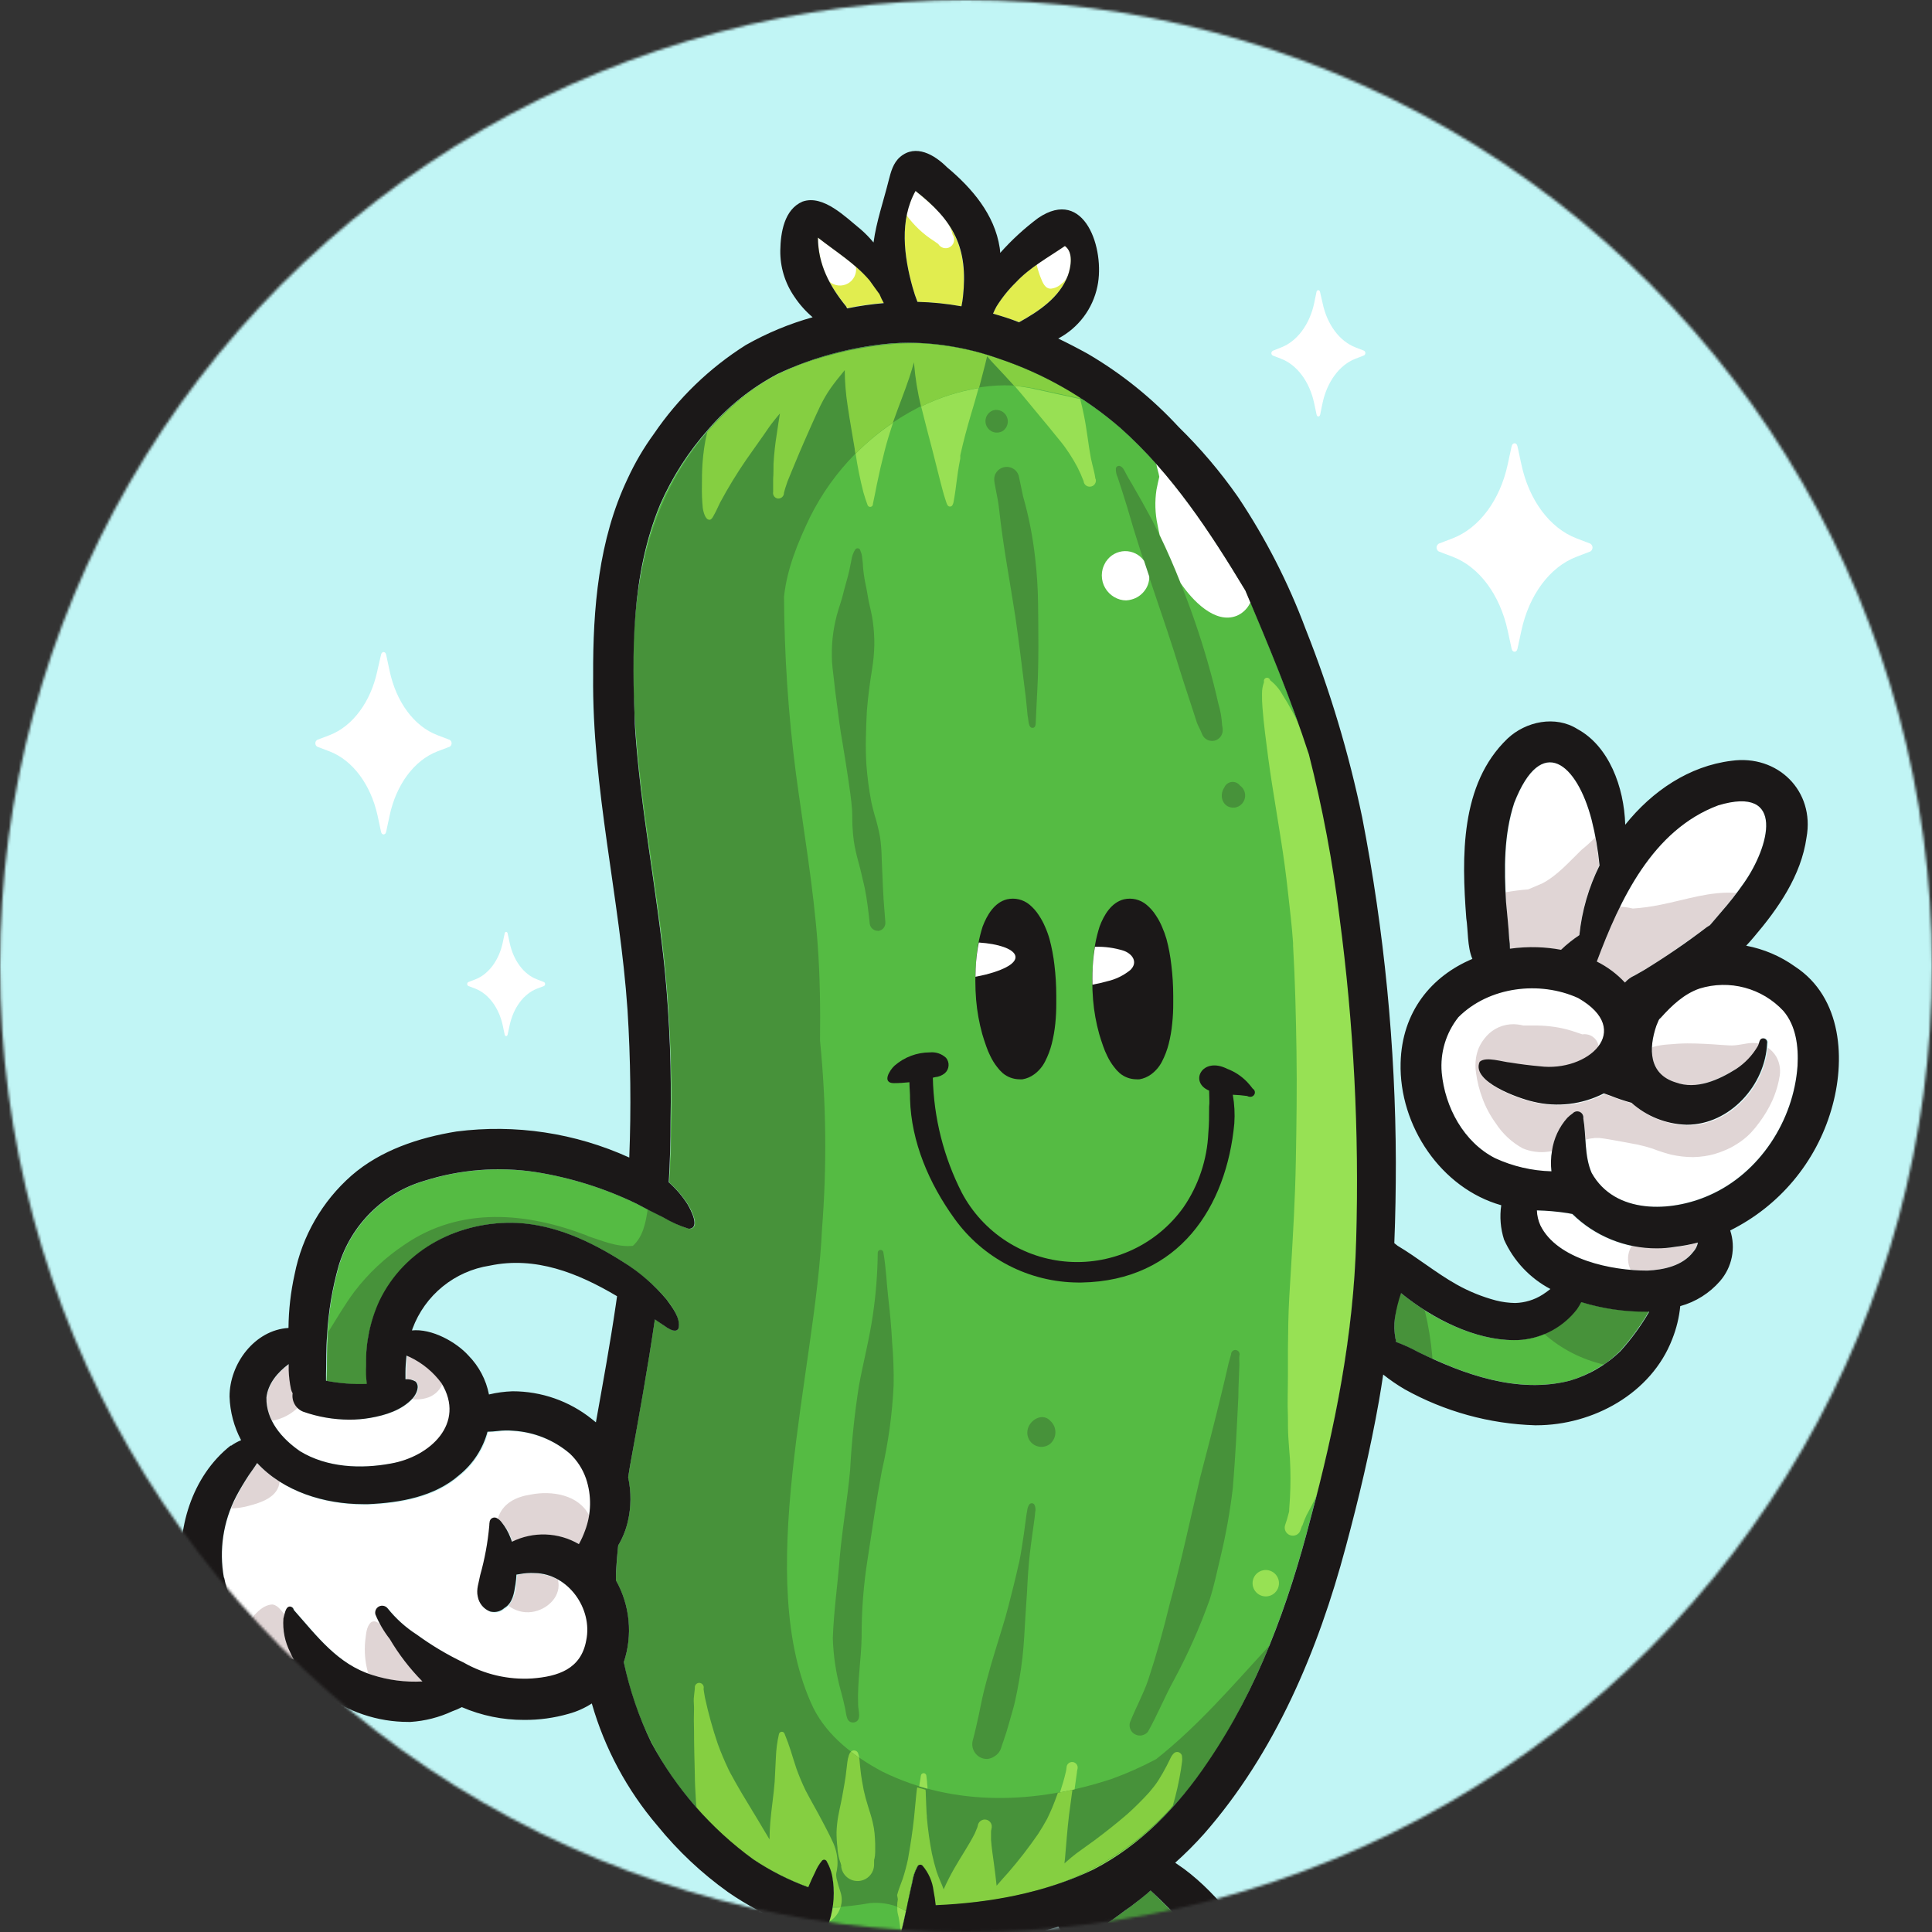 <svg width="768" height="768" viewBox="0 0 768 768" fill="none" xmlns="http://www.w3.org/2000/svg">
<rect x="0" y="0" width="768" height="768" fill="#333333" stroke="none"/>
<mask id="mask0_245_605" style="mask-type:alpha" maskUnits="userSpaceOnUse" x="0" y="0" width="768" height="768">
<circle cx="384" cy="384" r="384" transform="matrix(-1 0 0 1 768 0)" fill="#D9D9D9"/>
</mask>
<g mask="url(#mask0_245_605)">
<rect width="768" height="768" transform="matrix(-1 0 0 1 768 0)" fill="#C1F5F5"/>
<path d="M577.497 221.335L571.931 219.221C571.665 219.058 571.444 218.829 571.292 218.557C571.139 218.285 571.059 217.978 571.059 217.665C571.059 217.353 571.139 217.046 571.292 216.774C571.444 216.501 571.665 216.273 571.931 216.11L577.448 213.995C587.996 209.937 596.259 198.854 599.322 184.685L600.901 177.394C601.242 175.814 602.894 175.814 603.21 177.394L604.79 184.685C607.828 198.854 616.067 209.937 626.663 213.995L632.18 216.11C632.447 216.273 632.667 216.501 632.82 216.774C632.973 217.046 633.053 217.353 633.053 217.665C633.053 217.978 632.973 218.285 632.82 218.557C632.667 218.829 632.447 219.058 632.18 219.221L626.663 221.335C616.091 225.37 607.852 236.452 604.79 250.621L603.21 257.912C602.894 259.468 601.242 259.468 600.901 257.912L599.322 250.621C596.235 236.452 588.045 225.37 577.497 221.335Z" fill="white"/>
<path d="M509.252 142.616L505.922 141.328C505.761 141.23 505.628 141.093 505.535 140.929C505.443 140.765 505.394 140.58 505.394 140.392C505.394 140.204 505.443 140.019 505.535 139.855C505.628 139.691 505.761 139.554 505.922 139.456L509.252 138.12C515.619 135.689 520.601 129.006 522.424 120.451L523.323 116.052C523.518 115.104 524.514 115.104 524.733 116.052L525.754 120.499C527.552 129.054 532.51 135.689 538.902 138.12L542.232 139.408C542.393 139.505 542.526 139.642 542.618 139.806C542.711 139.97 542.759 140.155 542.759 140.343C542.759 140.532 542.711 140.717 542.618 140.88C542.526 141.044 542.393 141.182 542.232 141.279L538.902 142.567C532.51 144.998 527.552 151.681 525.73 160.236L524.782 164.854C524.563 165.802 523.566 165.802 523.372 164.854L522.424 160.382C520.601 151.73 515.619 145.046 509.252 142.616Z" fill="white"/>
<path d="M130.964 298.671L126.103 296.823C125.872 296.679 125.681 296.479 125.549 296.241C125.417 296.003 125.348 295.735 125.348 295.462C125.348 295.19 125.417 294.922 125.549 294.684C125.681 294.446 125.872 294.246 126.103 294.101L130.964 292.254C140.175 288.73 147.369 279.057 149.994 266.687L151.476 260.222C151.768 258.861 153.202 258.861 153.493 260.222L154.879 266.687C157.503 279.057 164.6 288.73 173.908 292.254L178.769 294.101C179 294.246 179.191 294.446 179.323 294.684C179.455 294.922 179.524 295.19 179.524 295.462C179.524 295.735 179.455 296.003 179.323 296.241C179.191 296.479 179 296.679 178.769 296.823L173.908 298.671C164.697 302.195 157.503 311.843 154.879 324.214L153.493 330.679C153.202 332.04 151.768 332.04 151.476 330.679L150.091 324.214C147.369 311.843 140.175 302.195 130.964 298.671Z" fill="white"/>
<path d="M188.928 392.994L186.157 391.949C186.021 391.87 185.908 391.757 185.83 391.62C185.751 391.484 185.71 391.329 185.71 391.172C185.71 391.014 185.751 390.859 185.83 390.723C185.908 390.586 186.021 390.473 186.157 390.394L188.928 389.324C194.202 387.307 198.334 381.766 199.84 374.742L200.618 371.024C200.788 370.246 201.615 370.246 201.785 371.024L202.587 374.742C204.094 381.815 208.201 387.356 213.499 389.324L216.246 390.394C216.382 390.473 216.495 390.586 216.573 390.723C216.652 390.859 216.693 391.014 216.693 391.172C216.693 391.329 216.652 391.484 216.573 391.62C216.495 391.757 216.382 391.87 216.246 391.949L213.499 392.994C208.201 395.036 204.094 400.553 202.587 407.577L201.785 411.271C201.615 412.073 200.788 412.073 200.618 411.271L199.84 407.577C198.334 400.601 194.202 395.036 188.928 392.994Z" fill="white"/>
<path d="M554.506 523.918C554.162 526.685 554.244 529.488 554.75 532.23C554.75 532.619 554.895 533.032 554.993 533.421C557.967 534.515 560.858 535.823 563.645 537.334C581.97 546.423 603.357 554.055 623.967 548.854C631.542 546.581 638.444 542.483 644.066 536.92C648.363 532.145 652.158 526.941 655.392 521.39H654.031C645.333 521.413 636.681 520.127 628.366 517.575C627.868 518.55 627.308 519.491 626.689 520.394C624.062 523.802 620.768 526.638 617.006 528.727C613.245 530.817 609.097 532.116 604.815 532.546C603.746 532.546 602.652 532.667 601.559 532.667C586.126 532.667 569.356 524.258 556.742 514.002C555.695 517.232 554.947 520.551 554.506 523.918Z" fill="#55BB43"/>
<path d="M449.537 757.865C446.208 760.296 442.951 762.726 439.451 765.011C445.861 771.696 451.562 779.026 456.464 786.884C462.032 795.234 466.723 804.135 470.463 813.448C478.312 807.207 487.289 802.537 496.905 799.692C493.017 793.859 489.201 787.954 485.118 782.266C476.746 771.288 467.443 761.05 457.314 751.668C454.908 753.782 452.211 755.775 449.537 757.865Z" fill="#55BB43"/>
<path d="M396.069 121.935C395.583 122.834 395.145 123.758 394.757 124.681C398.256 125.678 401.707 126.796 405.134 128.035C413.082 123.612 421.223 118.192 424.577 109.394C425.744 105.968 426.789 100.11 423.362 97.728C416.703 102.273 409.46 106.186 403.919 112.141C400.912 115.072 398.276 118.362 396.069 121.935Z" fill="#E1ED4F"/>
<path d="M363.939 75.902C357.474 87.52 359.321 101.907 362.772 114.229C363.331 116.174 363.963 118.118 364.692 119.989C370.562 120.129 376.413 120.722 382.191 121.764C382.458 120.503 382.661 119.229 382.799 117.948C384.792 98.432 379.104 87.763 363.939 75.902Z" fill="#E1ED4F"/>
<path d="M325.127 94.372C325.127 105.09 329.744 113.596 336.331 121.714L336.817 122.492C341.633 121.515 346.502 120.818 351.399 120.401C350.751 119.247 350.175 118.054 349.673 116.829C348.361 114.982 346.976 113.183 345.736 111.36C339.83 104.628 332.102 99.938 325.127 94.372Z" fill="#E1ED4F"/>
<path d="M579.733 404.343C574.795 410.568 572.421 418.445 573.098 426.363C574.338 440.143 581.872 454.02 594.413 460.509C601.438 463.735 609.044 465.505 616.772 465.71C616.459 462.992 616.533 460.242 616.991 457.544C617.691 452.685 619.804 448.138 623.067 444.469C623.723 443.812 624.439 443.218 625.206 442.695C625.551 442.303 626.014 442.034 626.525 441.926C627.036 441.818 627.568 441.877 628.043 442.095C628.517 442.313 628.909 442.679 629.159 443.137C629.41 443.595 629.507 444.122 629.434 444.639C630.65 451.93 629.799 459.513 632.74 466.318C641.951 482.82 664.335 481.921 679.452 475.019C699.527 466.221 713.04 445.222 714.546 423.568C714.984 416.009 713.987 407.722 708.908 401.694C704.76 397.24 699.442 394.044 693.562 392.471C687.682 390.898 681.478 391.011 675.66 392.799C669.414 394.938 664.578 399.628 660.203 404.416C659.887 404.757 659.595 405.145 659.304 405.51C659.012 405.874 658.696 406.895 658.429 407.6C655.318 416.714 655.367 426.824 666.109 430.13C674.372 433.168 683.122 429.158 690.194 424.759C693.777 422.529 696.796 419.501 699.016 415.912C699.697 414.721 699.357 412.558 701.447 412.752C701.663 412.784 701.87 412.86 702.056 412.975C702.241 413.091 702.401 413.244 702.524 413.424C702.648 413.605 702.732 413.809 702.773 414.024C702.813 414.239 702.808 414.459 702.759 414.672C702.103 431.321 687.982 447.069 670.872 447.069H670.727C662.633 446.84 654.882 443.749 648.853 438.344C646.03 437.577 643.254 436.644 640.541 435.549C639.642 435.258 638.743 434.942 637.868 434.602C629.202 439.039 619.228 440.204 609.773 437.883C604.013 436.716 584.91 429.911 588.41 422.012C590.84 419.752 597.548 422.012 600.732 422.328C604.547 422.96 608.412 423.446 612.276 423.786C631.33 426.217 650.068 409.569 627.563 396.663C611.984 389.761 591.788 392.07 579.733 404.343Z" fill="white"/>
<path d="M634.757 382.228C638.957 384.317 642.745 387.15 645.937 390.588C646.97 389.383 648.256 388.42 649.704 387.769L653.592 385.557C662.158 380.316 670.448 374.638 678.431 368.545L679.67 367.767C681.104 366.041 682.635 364.389 683.996 362.712C687.288 358.978 690.364 355.058 693.208 350.973C703.245 336.682 710.074 311.941 682.927 320.131C656.825 329.974 643.992 357.584 634.757 382.228Z" fill="white"/>
<path d="M602.044 319.135C597.888 331.821 598.01 345.359 598.787 358.531C599.103 363.392 599.662 368.253 600.027 373.114C600.233 374.416 600.33 375.733 600.318 377.051C603.933 376.55 607.583 376.355 611.231 376.468C614.387 376.567 617.532 376.908 620.636 377.488C622.885 375.327 625.326 373.375 627.928 371.655C628.888 362.028 631.571 352.651 635.851 343.973C635.262 337.842 634.205 331.765 632.691 325.794C626.907 303.629 612.835 291.234 602.044 319.135Z" fill="white"/>
<path d="M610.817 481.145C610.886 483.201 611.357 485.223 612.203 487.099C619.008 500.733 640.784 505.108 654.564 505.108C661.175 504.816 668.587 503.212 672.841 497.695C673.803 496.648 674.452 495.351 674.712 493.953C671.693 494.74 668.624 495.316 665.525 495.678C663.164 496.07 660.774 496.266 658.38 496.262C645.828 496.313 633.765 491.404 624.816 482.603L622.848 482.238C618.865 481.618 614.847 481.252 610.817 481.145Z" fill="white"/>
<path d="M106.027 555.684C105.857 564.628 112.224 572.089 119.248 576.877C130.039 583.464 143.552 583.974 155.704 581.738C171.258 579.089 185.476 565.795 175.779 549.827C172.526 545.405 168.236 541.85 163.287 539.474C162.849 539.279 162.339 539.085 161.853 538.842C161.634 541.078 161.537 543.314 161.44 545.525C161.44 546.425 161.44 547.348 161.44 548.247C162.829 548.127 164.222 548.441 165.425 549.147C167.297 551.091 165.79 554.153 164.283 555.854C159.981 560.545 153.565 562.538 147.465 563.607C144.704 564.086 141.906 564.322 139.104 564.312C132.844 564.294 126.632 563.218 120.731 561.128C119.324 560.552 118.153 559.52 117.404 558.198C116.654 556.875 116.371 555.34 116.599 553.837C116.306 553.327 116.085 552.779 115.943 552.209C115.417 549.721 115.108 547.192 115.019 544.65C115.019 543.873 115.019 543.095 115.019 542.22C110.499 545.598 106.586 550.143 106.027 555.684Z" fill="white"/>
<path d="M93.9 595.031C88.775 604.928 87.066 616.241 89.039 627.21C91.469 639.362 98.372 651.513 109.795 657.322C112.141 658.409 114.581 659.28 117.086 659.923C116.575 658.999 116.114 658.051 115.676 657.079C113.546 652.919 112.604 648.251 112.954 643.59C113.416 642.205 113.732 638.584 115.725 638.851C116.059 638.907 116.367 639.066 116.607 639.306C116.847 639.545 117.005 639.854 117.061 640.188C126.2 650.493 134.512 661.794 148.292 666.047C154.72 668.123 161.476 668.996 168.221 668.623C163.208 663.549 158.841 657.876 155.218 651.732C152.898 648.76 150.985 645.49 149.531 642.011C149.362 641.393 149.413 640.735 149.674 640.15C149.935 639.565 150.392 639.088 150.965 638.801C151.538 638.515 152.193 638.436 152.818 638.578C153.443 638.72 153.999 639.074 154.392 639.58C157.669 643.674 161.593 647.204 166.009 650.031C171.853 654.288 178.077 657.998 184.602 661.113C192.851 665.82 202.294 668.016 211.773 667.432C222.127 666.655 231.216 663.714 233.331 652.267C235.956 639.629 226.04 625.751 212.916 625.533C210.84 625.413 208.757 625.56 206.718 625.97L205.576 626.14C205.528 627.394 205.406 628.644 205.211 629.883C204.652 633.431 204.142 637.442 200.739 639.459C199.618 640.466 198.163 641.02 196.656 641.014C196.122 641.015 195.591 640.941 195.077 640.795C193.833 640.309 192.734 639.514 191.884 638.485C191.033 637.456 190.459 636.227 190.216 634.914C189.511 632.022 190.678 629.227 191.164 626.408C192.973 619.979 194.186 613.397 194.785 606.746C194.788 606.125 194.853 605.506 194.979 604.899C195.051 604.628 195.18 604.377 195.358 604.161C195.535 603.945 195.757 603.77 196.009 603.648C196.26 603.525 196.535 603.459 196.815 603.452C197.094 603.446 197.372 603.5 197.629 603.611C198.425 604.002 199.116 604.577 199.646 605.288C201.16 607.159 202.366 609.259 203.218 611.509C203.437 612.044 203.632 612.554 203.802 613.089C207.969 611.029 212.582 610.038 217.228 610.203C221.873 610.369 226.404 611.686 230.414 614.037C231.369 612.324 232.182 610.536 232.845 608.69C235.377 602.034 235.515 594.705 233.234 587.959C231.933 584.207 229.749 580.823 226.866 578.092C220.542 572.658 212.611 569.448 204.288 568.953C202.208 568.766 200.113 568.807 198.042 569.075C196.705 569.196 195.368 569.318 194.08 569.342C192.249 576.14 188.309 582.181 182.828 586.598C173.106 595.202 159.35 597.583 146.664 598.142H144.646C129.311 598.142 113.051 593.111 102.503 581.786C101.483 583.463 100.292 585.043 99.174 586.647C97.132 589.271 95.431 592.091 93.9 595.031Z" fill="white"/>
<path d="M129.845 546.059C129.845 546.983 129.845 547.955 129.845 548.951C135.135 549.978 140.524 550.402 145.91 550.215C145.586 547.701 145.48 545.164 145.594 542.632C145.373 533.896 147.126 525.223 150.722 517.259C160.735 496.285 182.851 485.154 205.624 486.15C220.838 486.928 235.032 493.587 247.718 501.68C254.206 505.694 260.015 510.715 264.925 516.554C267.234 519.738 270.515 523.845 269.786 527.977C268.863 529.946 266.505 528.609 265.168 527.807L260.308 524.526C257.44 543.969 253.891 563.606 250.367 583.049C250.149 584.459 249.906 585.844 249.687 587.254C250.951 593.089 250.901 599.133 249.541 604.947C248.753 608.265 247.467 611.445 245.725 614.377C245.264 618.995 244.923 623.612 244.826 628.23C247.594 633.134 249.302 638.564 249.842 644.169C250.382 649.774 249.742 655.431 247.961 660.773C250.294 671.82 253.959 682.543 258.874 692.708C268.725 711.033 282.581 726.9 299.412 739.128C306.234 743.691 313.577 747.42 321.286 750.235L321.553 749.579C322.307 747.781 323.109 746.031 323.984 744.281C324.656 742.675 325.548 741.17 326.633 739.809C326.75 739.629 326.916 739.486 327.112 739.396C327.307 739.306 327.524 739.273 327.738 739.301C327.951 739.329 328.152 739.416 328.318 739.554C328.483 739.691 328.607 739.872 328.674 740.076C329.681 741.854 330.395 743.783 330.789 745.788C331.907 751.809 331.514 758.013 329.646 763.845C324.494 782.413 307.408 795.051 289.788 800.836C281.61 803.294 273.163 804.747 264.634 805.162H263.005C261.996 805.173 260.988 805.1 259.992 804.943C256.962 805.334 253.975 806.009 251.072 806.96C248.481 808.498 246.538 810.925 245.604 813.79C245.774 816.402 246.206 818.992 246.892 821.518C247.066 822.154 247.277 822.779 247.524 823.39H248.083C249.225 823.39 249.298 823.39 250.781 823.39C272.994 822.588 296.374 822.442 317.227 813.352C333.268 806.061 348.336 796.145 354.825 779.011C358.568 769.144 360.342 758.474 362.651 748.169C362.957 746.033 363.64 743.967 364.668 742.069C364.738 741.875 364.855 741.701 365.011 741.565C365.166 741.428 365.353 741.334 365.555 741.29C365.757 741.246 365.967 741.254 366.165 741.314C366.362 741.374 366.542 741.483 366.685 741.632C369.105 744.473 370.635 747.964 371.084 751.669C371.449 753.541 371.741 755.436 371.935 757.356C393.395 756.457 415.026 752.496 434.493 743.26C453.499 733.539 468.373 717.911 480.16 700.364C500.016 671.199 512.144 637.733 520.917 603.781C530.639 567.592 537.93 530.553 539.072 492.979C540.373 450.059 538.203 407.104 532.583 364.534C529.912 342.764 525.853 321.187 520.431 299.934C513.14 277.769 504.245 256.187 495.155 234.751C481.156 211.468 465.991 188.404 445.576 170.225C431.394 157.913 414.927 148.515 397.114 142.567C385.709 138.51 373.71 136.375 361.606 136.248C359.176 136.248 356.745 136.248 354.436 136.54C338.748 137.859 323.422 141.974 309.183 148.692C298.773 154.208 289.491 161.627 281.816 170.565C273.899 179.442 267.421 189.504 262.616 200.386C250.951 228.384 251.267 259.444 252.555 289.265C254.621 321.881 261.28 353.986 264.464 386.48C266.343 406.123 267.081 425.858 266.675 445.587C266.675 453.753 266.432 461.895 265.97 470.012C268.866 472.561 271.386 475.507 273.456 478.762C274.695 480.852 278.657 488.264 273.942 488.483C270.446 487.418 267.092 485.933 263.953 484.06C260.356 482.278 256.792 480.447 253.26 478.567C240.574 472.42 227.055 468.17 213.134 465.954C198.245 463.687 183.033 464.885 168.682 469.453C160.704 471.81 153.434 476.107 147.522 481.96C141.61 487.813 137.24 495.039 134.803 502.993C132.192 512.152 130.627 521.577 130.136 531.088C129.918 535.803 130.015 541.15 129.845 546.059Z" fill="#55BB43"/>
<path d="M362.675 748.145C362.981 746.008 363.664 743.943 364.693 742.045C364.762 741.85 364.88 741.677 365.035 741.54C365.19 741.404 365.378 741.309 365.58 741.266C365.782 741.222 365.991 741.23 366.189 741.29C366.387 741.35 366.566 741.459 366.71 741.607C370.647 745.763 371.23 751.888 371.96 757.308C443.899 755.606 478.313 717.182 504.585 654.162C490.222 669.79 476.296 686.098 459.575 699.294C453.909 702.312 448.037 704.927 442.003 707.12C411.988 717.036 379.445 718.446 350.572 704.155C339.587 698.225 329.039 690.326 323.328 678.952C299.024 628.157 324.203 544.99 326.754 488.653C328.72 463.704 328.459 438.628 325.977 413.725C326.123 401.014 325.977 388.303 325.053 375.641C323.376 352.674 319.415 329.974 316.352 307.177C313.358 283.971 311.791 260.604 311.662 237.206C312.828 226.099 317.154 215.649 321.967 205.611C331.291 186.869 346.365 171.6 364.984 162.034C379.105 154.938 395.388 151.171 411.162 154.257H410.627C417.262 155.642 423.848 157.198 430.459 158.608C410.019 145.678 386.202 136.394 361.776 136.248C332.126 136.953 301.333 147.282 281.987 170.662C230.827 229.137 258.436 317.093 264.634 386.577C267.165 414.348 267.668 442.266 266.141 470.11C269.043 472.652 271.564 475.599 273.626 478.859C274.866 480.949 278.827 488.362 274.112 488.58C270.616 487.515 267.262 486.03 264.124 484.157C261.888 483.063 259.676 481.945 257.464 480.803C256.687 485.956 255.642 491.594 251.583 495.24C245.142 495.872 239.018 493.052 232.99 491.132L234.716 491.74L233.452 491.302H233.744C209.586 481.921 183.119 479.442 160.832 494.754C153.187 499.83 146.444 506.146 140.879 513.443C137.088 518.523 133.904 524.04 130.525 529.435C129.918 535.657 130.234 542.438 129.845 548.878C135.135 549.905 140.524 550.329 145.91 550.142C141.219 513.419 169.071 484.4 205.746 486.15C220.96 486.928 235.153 493.587 247.84 501.68C255.131 506.371 270.856 518.498 269.908 527.977C268.425 531.234 262.398 525.547 260.405 524.526C257.367 545.524 253.357 566.353 249.784 587.254C251.049 593.089 250.999 599.133 249.638 604.947C248.851 608.265 247.564 611.445 245.823 614.377C245.361 618.995 245.021 623.612 244.924 628.23C247.691 633.134 249.4 638.564 249.94 644.169C250.48 649.774 249.839 655.431 248.059 660.773C252.262 682.245 262.206 702.176 276.834 718.446C288.645 732.781 304.029 743.746 321.432 750.235C322.258 748.218 323.157 746.249 324.13 744.281C324.834 743.017 327.119 737.184 328.82 740.076C331.577 745.707 332.365 752.1 331.056 758.231C336.018 757.935 340.96 757.359 345.857 756.506C350.885 756.05 355.931 757.144 360.318 759.641C361.047 755.874 361.825 752.009 362.675 748.145Z" fill="#47923A"/>
<path d="M644.066 536.873C648.363 532.098 652.158 526.894 655.392 521.343H654.031C645.333 521.366 636.681 520.08 628.366 517.527C627.868 518.502 627.308 519.444 626.689 520.347C623.383 524.748 618.949 528.174 613.856 530.263C620.604 536.219 628.733 540.396 637.504 542.414C639.872 540.792 642.07 538.936 644.066 536.873Z" fill="#47923A"/>
<path d="M569.355 539.132C568.817 532.982 567.818 526.881 566.366 520.88C563.066 518.794 559.892 516.514 556.863 514.051C554.408 520.223 553.759 526.966 554.992 533.494C557.966 534.588 560.857 535.896 563.644 537.407C565.515 538.33 567.435 539.254 569.379 540.129C569.355 539.764 569.355 539.448 569.355 539.132Z" fill="#47923A"/>
<path d="M465.869 775.269C468.698 773.839 471.377 772.129 473.865 770.165L474.862 769.412C469.296 763.19 463.366 757.26 457.387 751.524C454.957 753.785 452.211 755.778 449.537 757.819C446.208 760.249 442.951 762.68 439.451 764.964C445.217 770.865 450.386 777.321 454.884 784.237C458.627 781.345 462.272 778.331 465.869 775.269Z" fill="#47923A"/>
<path d="M349.188 370.052C350.022 369.931 350.778 369.496 351.302 368.836C351.81 368.134 352.036 367.267 351.934 366.406C351.715 363.271 351.399 360.16 351.205 357.049V357.268C351.205 357.098 351.205 356.928 351.205 356.758C351.035 354.108 350.913 351.484 350.816 348.834C350.719 346.185 350.549 343.488 350.476 340.814C350.432 338.048 350.205 335.287 349.795 332.551C349.267 329.727 348.578 326.935 347.729 324.19C347.219 322.441 346.782 320.715 346.393 318.941C345.436 313.969 344.771 308.946 344.4 303.897C344.181 300.348 344.132 296.824 344.205 293.276C344.278 289.728 344.4 286.204 344.594 282.655C345.032 277.09 345.761 271.548 346.66 266.031C347.179 262.864 347.479 259.664 347.559 256.456C347.596 253.351 347.401 250.247 346.976 247.172C346.611 244.401 345.931 241.728 345.323 239.006C345.105 237.888 344.91 236.794 344.74 235.676C344.57 234.558 344.205 232.881 343.914 231.496C343.5 229.359 343.208 227.201 343.039 225.031C343.039 223.986 342.869 222.965 342.747 221.92C342.69 220.869 342.434 219.838 341.994 218.882V218.736C341.923 218.519 341.79 218.329 341.61 218.188C341.431 218.048 341.213 217.965 340.986 217.949C340.758 217.933 340.532 217.986 340.334 218.1C340.137 218.215 339.979 218.385 339.879 218.59C339.202 219.681 338.748 220.896 338.543 222.163C338.227 223.621 337.959 225.055 337.668 226.513C337.109 229.114 336.307 231.641 335.626 234.242C335.286 235.579 334.97 236.915 334.581 238.228C334.192 239.54 333.73 240.974 333.293 242.335C331.44 248.321 330.554 254.565 330.668 260.83C330.668 264.063 331.179 267.271 331.543 270.552C331.908 273.833 332.175 276.263 332.588 279.131L333.682 287.443C334.046 290.287 334.532 293.082 335.019 295.901C335.748 300.3 336.452 304.723 337.109 309.122C337.765 313.521 338.372 317.628 338.713 321.906C338.859 324.506 338.713 327.131 338.956 329.732C339.117 332.661 339.523 335.571 340.171 338.432C340.706 340.863 341.41 343.147 341.994 345.505C342.334 346.817 342.601 348.154 342.917 349.466C343.233 350.779 343.525 351.897 343.792 353.233C344.716 357.875 345.25 362.542 345.737 367.232C345.842 368.001 346.223 368.706 346.809 369.215C347.394 369.724 348.144 370.004 348.92 370.003L349.188 370.052Z" fill="#47923A"/>
<path d="M339.442 684.712C342.82 684.056 341.046 679.852 341.119 677.543C340.778 668.599 342.358 659.728 342.504 650.809C342.462 640.317 343.275 629.84 344.934 619.481C346.684 607.912 348.385 596.319 350.524 584.824C353.112 573.572 354.69 562.112 355.239 550.58C355.325 544.902 355.122 539.224 354.631 533.567C354.34 527.661 353.781 521.78 353.1 515.922C352.42 510.065 352.225 503.771 351.132 497.743C351.076 497.475 350.923 497.238 350.704 497.075C350.484 496.912 350.212 496.835 349.94 496.859C349.667 496.883 349.413 497.006 349.225 497.205C349.037 497.403 348.929 497.664 348.92 497.938C348.836 506.129 348.203 514.305 347.024 522.412C345.663 532.012 343.184 541.369 341.435 550.896C339.697 561.992 338.529 573.17 337.935 584.386C336.89 595.931 334.848 607.378 333.827 618.922C333.025 629.713 331.397 640.479 331.057 651.295C331.287 658.474 332.389 665.599 334.338 672.512C334.97 674.797 335.529 677.081 336.015 679.414C336.501 681.747 336.428 684.955 339.442 684.712Z" fill="#47923A"/>
<path d="M395.315 698.176C396.627 697.395 397.592 696.144 398.013 694.677C398.28 693.826 398.548 692.975 398.839 692.246C399.739 689.646 400.565 687.045 401.27 684.42C401.975 681.796 402.825 679.195 403.433 676.546C404.04 673.897 404.697 670.519 405.207 667.505C405.717 664.491 406.106 661.745 406.447 658.853C407.078 653.336 407.273 647.795 407.637 642.253C407.832 639.313 408.051 636.372 408.221 633.407C408.391 630.442 408.537 627.209 408.755 624.123C408.755 624.123 408.755 624.317 408.755 624.414C409.071 619.87 409.606 615.398 410.238 610.901C410.53 608.763 410.846 606.648 411.113 604.534C411.283 603.416 411.429 602.274 411.502 601.131C411.746 600.102 411.626 599.02 411.162 598.069C411.052 597.923 410.912 597.802 410.751 597.715C410.59 597.628 410.412 597.577 410.23 597.565C410.047 597.553 409.864 597.582 409.694 597.648C409.523 597.714 409.369 597.816 409.241 597.947C408.727 598.661 408.417 599.501 408.342 600.378C408.148 601.326 408.002 602.298 407.88 603.246L407.006 609.735C406.422 613.818 405.79 617.877 404.964 621.887V621.619C403.749 627.282 402.266 632.896 400.857 638.486C399.447 644.076 397.624 649.472 395.996 654.94C394.586 659.428 393.282 663.949 392.083 668.501C391.467 670.77 390.908 673.03 390.406 675.282C389.92 677.518 389.482 679.778 389.021 682.014C388.68 683.618 388.316 685.198 387.927 686.875C387.538 688.552 387.174 690.108 386.712 691.736C386.501 692.483 386.439 693.264 386.53 694.035C386.621 694.805 386.863 695.551 387.242 696.228C387.621 696.905 388.13 697.501 388.74 697.981C389.35 698.461 390.048 698.817 390.795 699.027C391.304 699.153 391.826 699.218 392.35 699.221C393.416 699.151 394.441 698.79 395.315 698.176Z" fill="#47923A"/>
<path d="M417.383 574.008C418.045 573.447 418.579 572.752 418.951 571.969C419.324 571.186 419.524 570.332 419.54 569.465C419.557 568.598 419.388 567.737 419.045 566.941C418.702 566.144 418.193 565.43 417.553 564.845C414.345 561.224 408.828 564.675 408.415 568.831C408.275 569.928 408.463 571.043 408.954 572.034C409.446 573.025 410.219 573.848 411.177 574.401C412.135 574.954 413.235 575.212 414.339 575.142C415.443 575.072 416.502 574.677 417.383 574.008Z" fill="#47923A"/>
<path d="M456.343 688.358C460.037 681.82 462.856 674.797 466.453 668.21C472.081 657.822 476.899 647.015 480.865 635.886C482.591 630.515 483.733 624.95 485.046 619.457C487.291 610.211 488.971 600.837 490.077 591.386C491.073 579.356 491.681 567.301 492.264 555.271C492.264 551.017 492.556 546.764 492.677 542.511C492.677 541.32 492.556 540.081 492.677 538.914C492.758 538.674 492.786 538.42 492.757 538.169C492.729 537.917 492.646 537.675 492.514 537.46C492.382 537.244 492.204 537.06 491.992 536.921C491.781 536.781 491.542 536.69 491.292 536.654C491.049 536.622 490.802 536.644 490.568 536.716C490.333 536.789 490.118 536.912 489.935 537.076C489.753 537.239 489.608 537.441 489.511 537.666C489.414 537.891 489.366 538.134 489.372 538.379C489.104 539.497 488.716 540.615 488.424 541.733C487.476 545.889 486.528 550.021 485.508 554.128C482.834 565.187 480.015 576.172 477.123 587.157C473.088 603.975 469.564 620.915 464.971 637.612C462.54 647.722 459.721 657.76 456.464 667.676C454.472 673.509 451.458 678.904 449.173 684.688C448.915 685.602 448.982 686.576 449.361 687.446C449.741 688.316 450.41 689.028 451.255 689.461C452.1 689.893 453.068 690.019 453.996 689.819C454.923 689.618 455.753 689.102 456.343 688.358Z" fill="#47923A"/>
<path d="M410.87 289.266C411.818 288.877 411.697 287.516 411.745 286.689C411.915 282.509 412.159 278.329 412.353 274.149C412.961 262.701 412.766 251.23 412.645 239.783C412.568 233.813 412.187 227.851 411.502 221.92C410.587 213.568 408.969 205.307 406.666 197.227C406.083 194.578 405.572 191.904 404.989 189.255C404.826 188.63 404.54 188.044 404.148 187.531C403.755 187.017 403.265 186.587 402.704 186.266C401.558 185.609 400.199 185.429 398.921 185.765C397.643 186.102 396.549 186.928 395.875 188.064C394.563 190.179 395.583 192.561 395.875 194.772C396.41 197.446 396.944 200.095 397.212 202.817C398.743 216.962 401.441 231.009 403.604 245.081C405.183 255.872 406.423 266.736 407.808 277.551C408.075 279.981 408.294 282.29 408.513 284.672C408.95 286.155 408.634 289.873 410.87 289.266Z" fill="#47923A"/>
<path d="M398.767 171.222C399.615 170.593 400.22 169.692 400.482 168.67C400.743 167.647 400.645 166.566 400.203 165.608C399.761 164.65 399.002 163.873 398.055 163.408C397.107 162.943 396.028 162.819 395 163.056C394.374 163.24 393.795 163.557 393.302 163.985C392.81 164.413 392.415 164.943 392.145 165.537C391.876 166.131 391.737 166.777 391.739 167.429C391.741 168.082 391.884 168.727 392.157 169.319C392.43 169.912 392.828 170.439 393.323 170.864C393.819 171.289 394.4 171.603 395.027 171.783C395.654 171.964 396.313 172.007 396.958 171.91C397.604 171.813 398.221 171.578 398.767 171.222Z" fill="#47923A"/>
<path d="M482.931 294.393C483.922 294.111 484.779 293.482 485.345 292.621C485.912 291.76 486.151 290.725 486.018 289.703C486.018 289.217 485.872 288.73 485.799 288.244C485.657 285.351 485.159 282.486 484.317 279.714C483.733 277.113 483.101 274.488 482.445 271.888C476.67 249.472 468.523 227.735 458.141 207.045C455.468 202.039 452.697 197.081 449.83 192.171C449.076 190.908 448.347 189.741 447.642 188.38C446.937 187.019 446.549 185.95 445.455 185.366C445.287 185.266 445.099 185.205 444.904 185.19C444.709 185.174 444.513 185.204 444.332 185.277C444.15 185.35 443.988 185.464 443.858 185.61C443.729 185.757 443.634 185.931 443.583 186.12C443.503 187.386 443.754 188.651 444.313 189.79C445.674 193.848 446.937 197.931 448.177 201.942C454.374 223.815 462.589 245.275 469.248 267.124C471.29 273.662 473.526 280.127 475.567 286.567C476.053 288.414 477.196 289.946 477.803 291.744C478.178 292.743 478.909 293.567 479.857 294.056C480.805 294.546 481.9 294.666 482.931 294.393Z" fill="#47923A"/>
<path d="M490.878 321.031C491.836 320.877 492.726 320.44 493.434 319.776C494.141 319.112 494.634 318.252 494.848 317.306C495.063 316.359 494.989 315.371 494.636 314.467C494.284 313.563 493.669 312.785 492.871 312.233C492.489 311.732 491.982 311.34 491.401 311.096C490.82 310.853 490.186 310.766 489.561 310.845C488.935 310.923 488.342 311.165 487.84 311.545C487.337 311.925 486.944 312.431 486.698 313.011C484.292 316.559 486.285 321.493 490.878 321.031Z" fill="#47923A"/>
<path d="M516.932 608.35C517.175 607.67 517.394 607.014 517.637 606.357C517.626 606.454 517.626 606.552 517.637 606.649C518.109 605.207 518.669 603.794 519.314 602.42C520.845 599.601 522.352 596.782 523.664 593.865C532.098 560.836 538.247 527.127 539.194 493.004C540.495 450.084 538.325 407.129 532.705 364.559C530.034 342.789 525.975 321.212 520.553 299.959C519.314 296.144 518.123 292.328 516.689 288.561C515.668 286.519 514.623 284.502 513.53 282.485C512.436 280.468 511.099 278.159 509.738 276.044C508.508 273.854 506.856 271.93 504.877 270.381C504.841 270.222 504.773 270.071 504.678 269.938C504.583 269.804 504.463 269.691 504.324 269.604C504.185 269.517 504.031 269.458 503.869 269.431C503.708 269.404 503.542 269.409 503.383 269.446C503.223 269.482 503.072 269.55 502.939 269.645C502.806 269.74 502.692 269.861 502.605 269.999C502.518 270.138 502.46 270.293 502.433 270.454C502.405 270.616 502.41 270.781 502.447 270.94V271.208C501.922 272.665 501.659 274.204 501.669 275.753C501.637 277.634 501.701 279.516 501.864 281.391C502.107 284.696 502.471 287.977 502.86 291.258C503.687 298.136 504.61 305.014 505.679 311.844C506.814 319.038 507.964 326.224 509.131 333.401C510.273 340.498 511.221 347.595 511.998 354.74C512.752 361.424 513.554 368.107 514.016 374.815V375.131V375.86C514.842 389.932 515.158 404.004 515.377 418.1C515.595 432.682 515.377 447.265 515.109 461.847C514.842 476.429 514.016 490.477 513.165 504.767C512.728 511.791 512.241 518.815 512.12 525.863C512.12 529.363 511.974 532.887 511.974 536.387C511.974 539.886 511.974 543.483 511.974 547.007C511.974 552.379 511.731 557.75 511.974 563.121C511.974 565.916 511.974 568.711 512.144 571.506C512.314 574.301 512.557 577.169 512.776 580.012C513.056 585.185 513.056 590.369 512.776 595.542L512.485 599.82C512.485 600.379 512.485 600.962 512.266 601.521C511.877 603.174 511.367 604.802 510.808 606.382C510.599 607.134 510.671 607.936 511.011 608.638C511.351 609.34 511.935 609.895 512.655 610.197C513.046 610.364 513.469 610.447 513.894 610.44C514.557 610.462 515.21 610.27 515.756 609.894C516.303 609.518 516.715 608.977 516.932 608.35Z" fill="#97E154"/>
<path d="M506.31 633.551C507.077 632.977 507.671 632.205 508.03 631.317C508.389 630.429 508.499 629.46 508.346 628.515C508.194 627.57 507.786 626.684 507.167 625.954C506.548 625.223 505.74 624.676 504.832 624.372C503.925 624.068 502.951 624.017 502.016 624.226C501.082 624.436 500.223 624.897 499.531 625.559C498.84 626.222 498.343 627.061 498.094 627.985C497.845 628.91 497.854 629.885 498.12 630.805C498.355 631.621 498.785 632.368 499.373 632.981C499.961 633.595 500.689 634.056 501.495 634.327C502.3 634.597 503.159 634.667 503.998 634.532C504.837 634.397 505.63 634.061 506.31 633.551Z" fill="#97E154"/>
<path d="M413.082 149.008L413.471 149.202C418.912 151.812 424.203 154.725 429.317 157.927C424.091 154.629 418.669 151.65 413.082 149.008Z" fill="#98E054"/>
<path d="M403.287 153.406L403.481 153.601C407.054 157.732 410.456 161.985 413.956 166.166C415.828 168.377 417.65 170.613 419.473 172.874C421.296 175.134 422.949 177.005 424.504 179.436L425.233 180.505C426.302 182.158 427.299 183.859 428.247 185.609C429.196 187.484 430.048 189.406 430.799 191.369C430.809 191.417 430.809 191.467 430.799 191.515C430.812 191.353 430.812 191.19 430.799 191.029V190.81C430.751 191.075 430.751 191.347 430.799 191.612C430.932 192.151 431.245 192.628 431.688 192.965C432.13 193.301 432.674 193.475 433.229 193.459C433.62 193.456 434.005 193.359 434.35 193.176C434.696 192.993 434.992 192.729 435.214 192.407C435.436 192.085 435.577 191.714 435.625 191.326C435.673 190.938 435.626 190.544 435.489 190.178V190.372C435.489 190.372 435.489 190.567 435.489 190.664C435.315 189.304 435.055 187.957 434.712 186.63C434.347 185.171 433.982 183.713 433.667 182.231C432.573 176.519 432.062 170.735 430.872 165.048C430.434 162.885 429.948 160.746 429.389 158.632C423.216 157.319 417.043 155.885 410.87 154.573C408.37 154.019 405.837 153.63 403.287 153.406Z" fill="#98E054"/>
<path d="M366.199 161.573C366.199 161.865 366.321 162.157 366.394 162.448C367.73 167.917 369.188 173.385 370.622 178.853C372.056 184.322 373.344 189.887 374.851 195.38C375.119 196.401 375.435 197.397 375.751 198.394C375.896 198.88 376.066 199.39 376.237 199.876C376.334 200.193 376.473 200.495 376.65 200.775C376.738 200.956 376.877 201.107 377.05 201.21C377.222 201.314 377.421 201.365 377.622 201.359C377.827 201.37 378.031 201.321 378.208 201.217C378.385 201.113 378.528 200.96 378.618 200.775C378.858 200.356 379.015 199.894 379.08 199.414C379.226 198.661 379.347 197.908 379.469 197.154C379.736 195.574 379.931 194.019 380.125 192.439C380.538 189.037 381.049 185.634 381.729 182.256C381.729 182.037 381.729 181.794 381.729 181.551V181.235C381.729 181.235 381.729 181.089 381.729 180.992C382.944 175.475 384.427 170.007 386.031 164.563C386.809 161.962 387.611 159.337 388.316 156.713C388.559 155.886 388.777 155.084 388.996 154.282C381.082 155.586 373.401 158.042 366.199 161.573Z" fill="#98E054"/>
<path d="M362.919 136.273H365.131C372.26 136.605 379.341 137.622 386.275 139.311C379.064 137.509 371.684 136.474 364.256 136.225H362.919V136.273Z" fill="#98E054"/>
<path d="M354.558 136.563C352.857 136.709 351.156 136.879 349.479 137.098C353.562 136.636 357.645 136.369 361.631 136.271C359.346 136.271 356.94 136.369 354.558 136.563Z" fill="#98E054"/>
<path d="M340.121 180.358C340.881 185.513 341.911 190.624 343.208 195.67C343.694 197.42 344.253 199.097 344.885 200.798C344.974 201.033 345.142 201.23 345.36 201.355C345.578 201.481 345.832 201.528 346.08 201.488C346.329 201.448 346.555 201.324 346.723 201.136C346.89 200.948 346.988 200.709 346.999 200.458C346.999 200.458 346.999 200.458 346.999 200.288C347.558 197.857 348.02 195.257 348.53 192.729C349.454 188.209 350.491 183.72 351.641 179.265C352.589 175.498 353.756 171.779 354.971 168.085C349.614 171.657 344.638 175.77 340.121 180.358Z" fill="#98E054"/>
<path d="M312.585 147.184V147.33C314.481 146.431 316.425 145.58 318.394 144.899H318.272L317.324 145.264L315.696 145.92L315.185 146.139L314.311 146.503L313.533 146.819L312.585 147.184Z" fill="#98E054"/>
<path d="M309.304 148.716C304.462 151.178 299.892 154.144 295.67 157.563C300.968 153.574 306.67 150.153 312.683 147.355C314.578 146.456 316.523 145.605 318.491 144.925H318.37L317.422 145.289L315.793 145.946L315.283 146.164L314.408 146.529L313.63 146.845L312.683 147.258C311.492 147.695 310.398 148.182 309.304 148.716Z" fill="#98E054"/>
<path d="M421.515 748.608L421.855 748.486L422.779 748.146C426.763 746.723 430.672 745.1 434.493 743.285C446.451 737.032 457.16 728.638 466.088 718.52C454.153 731.619 439.334 741.762 422.803 748.146L421.515 748.608Z" fill="#98E054"/>
<path d="M423.678 704.399C423.046 707.145 422.244 709.843 421.369 712.492C423.289 712.152 425.234 711.739 427.154 711.301L428.101 704.521C428.101 704.01 428.272 703.476 428.369 702.965C428.414 702.664 428.396 702.356 428.317 702.062C428.237 701.768 428.098 701.493 427.908 701.256C427.717 701.018 427.479 700.822 427.21 700.68C426.94 700.539 426.644 700.454 426.34 700.432C426.036 700.411 425.731 700.452 425.444 700.553C425.156 700.655 424.893 700.815 424.671 701.023C424.448 701.231 424.271 701.483 424.15 701.763C424.03 702.043 423.968 702.345 423.97 702.649C423.921 703.257 423.824 703.84 423.678 704.399Z" fill="#98E054"/>
<path d="M365.543 709.089L365.397 710.11C366.49 710.45 367.608 710.766 368.702 711.057C368.702 710.409 368.654 709.753 368.556 709.089C368.556 708.019 368.313 706.95 368.24 705.881C368.222 705.632 368.122 705.396 367.954 705.211C367.787 705.026 367.563 704.903 367.317 704.86C367.03 704.818 366.738 704.892 366.506 705.065C366.274 705.238 366.119 705.497 366.077 705.784C365.98 706.829 365.713 707.995 365.543 709.089Z" fill="#98E054"/>
<path d="M356.673 758.013C356.673 759.033 356.673 760.03 356.965 761.026C357.256 762.023 357.28 762.557 357.426 763.311C357.645 764.55 357.791 765.741 357.888 767.029C357.888 767.734 357.888 768.439 357.888 769.12C358.714 766.009 359.419 762.873 360.124 759.714C359.027 759.045 357.872 758.476 356.673 758.013Z" fill="#98E054"/>
<path d="M338.882 695.917C338.643 696.005 338.427 696.146 338.25 696.33C339.32 697.156 340.438 697.958 341.556 698.76C341.556 698.517 341.556 698.274 341.434 698.031C341.355 697.667 341.249 697.31 341.118 696.962C341.009 696.655 340.815 696.385 340.559 696.184C340.322 696.007 340.046 695.89 339.754 695.843C339.462 695.796 339.162 695.822 338.882 695.917Z" fill="#98E054"/>
<path d="M330.934 758.306C330.611 760.19 330.189 762.056 329.671 763.896C331.111 762.99 332.319 761.758 333.195 760.299C333.566 759.632 333.875 758.933 334.118 758.209C333.049 758.282 332.004 758.33 330.934 758.306Z" fill="#98E054"/>
<path d="M288.428 730.501C291.873 733.655 295.535 736.562 299.389 739.202C301.6 740.684 303.836 742.07 306.145 743.358C299.804 739.706 293.866 735.397 288.428 730.501Z" fill="#98E054"/>
<path d="M276.567 715.676C276.567 715.919 276.567 716.162 276.567 716.405C276.591 716.162 276.591 715.919 276.567 715.676Z" fill="#98E054"/>
<path d="M279.265 184.103C279.047 187.141 279.022 190.179 279.022 193.217C278.965 196.113 279.079 199.011 279.363 201.894C279.505 202.982 279.8 204.046 280.238 205.053C280.553 205.685 281.112 206.584 281.866 206.584C282.025 206.626 282.193 206.626 282.352 206.584C282.828 206.306 283.209 205.891 283.446 205.393C283.81 204.786 284.126 204.154 284.466 203.522C285.098 202.258 285.682 200.946 286.313 199.658C289.444 193.847 292.883 188.208 296.618 182.766L303.739 172.68C305.003 170.858 306.17 169.059 307.604 167.309C308.381 166.288 309.208 165.316 310.034 164.368C309.621 166.993 309.183 169.642 308.819 172.291C308.157 176.315 307.71 180.372 307.482 184.443C307.482 186.412 307.482 188.381 307.336 190.349C307.336 191.346 307.336 192.342 307.336 193.339C307.336 194.335 307.336 194.797 307.336 195.526C307.277 195.822 307.278 196.127 307.34 196.422C307.401 196.717 307.522 196.997 307.694 197.245C307.867 197.492 308.088 197.702 308.344 197.862C308.6 198.022 308.885 198.128 309.183 198.175H309.451C309.741 198.172 310.028 198.112 310.295 197.997C310.562 197.883 310.804 197.718 311.007 197.51C311.211 197.302 311.371 197.057 311.479 196.787C311.587 196.518 311.641 196.23 311.638 195.939C312.003 194.408 312.513 192.925 313.023 191.443C313.971 189.013 315.041 186.582 316.086 184.006C317.131 181.43 318.322 178.683 319.464 176.034C321.603 171.174 323.814 166.094 326.147 161.209C327.363 158.779 328.578 156.64 330.109 154.428C331.64 152.217 333.803 149.567 335.796 147.137C335.834 151.915 336.224 156.683 336.963 161.403C337.789 167.09 338.834 172.729 339.758 178.416C339.758 179.097 339.976 179.753 340.074 180.409C344.593 175.786 349.578 171.64 354.947 168.038C355.093 167.577 355.239 167.139 355.409 166.702C357.378 161.112 359.614 155.643 361.485 150.029C362.166 148.012 362.749 145.995 363.332 143.953V144.293C363.801 150.135 364.736 155.93 366.127 161.622C373.405 158.015 381.178 155.509 389.192 154.185C389.702 152.217 390.188 150.272 390.723 148.304C391.257 146.335 391.865 143.856 392.4 141.62C393.275 142.738 394.295 143.807 395.267 144.852C397.917 147.696 400.59 150.515 403.191 153.407C405.76 153.555 408.318 153.872 410.846 154.355C417.019 155.668 423.193 157.102 429.366 158.414C429.366 158.268 429.366 158.098 429.366 157.952C424.251 154.75 418.961 151.837 413.52 149.227L413.131 149.033C407.962 146.623 402.673 144.482 397.285 142.617L392.643 141.11L391.986 140.94C390.237 140.405 388.462 139.919 386.688 139.481H386.518C379.584 137.792 372.503 136.775 365.374 136.443H363.162H361.874C357.791 136.443 353.708 136.808 349.722 137.27C347.899 137.488 346.077 137.756 344.278 138.047L343.476 138.193L342.237 138.412L341.094 138.631L339.952 138.849L338.931 139.044H338.688L337.692 139.263L336.574 139.506C333.9 140.089 331.227 140.794 328.602 141.547H328.408L327.387 141.863L326.415 142.155L325.443 142.471L324.568 142.738H324.325L323.571 142.981L322.186 143.467L320.63 144.002L319.707 144.342L319.099 144.561H318.881C316.912 145.339 314.968 146.189 313.072 146.991C307.06 149.789 301.358 153.211 296.059 157.199C291.136 161.188 286.551 165.577 282.352 170.323L281.137 171.757C280.067 176.107 279.581 180.093 279.265 184.103Z" fill="#85CF41"/>
<path d="M275.886 679.413C275.789 682.199 275.789 684.994 275.886 687.797C275.886 693.63 276.057 699.439 276.202 705.247C276.202 708.626 276.421 712.004 276.616 715.406C276.616 716.5 276.81 717.594 276.907 718.687C280.55 722.812 284.403 726.747 288.452 730.475C293.89 735.37 299.828 739.68 306.169 743.332H306.291L307.433 743.939L307.822 744.158L308.502 744.522L309.256 744.936C310.058 745.324 310.835 745.738 311.686 746.102C314.852 747.642 318.097 749.013 321.408 750.21L321.845 749.164L322.039 748.727L322.355 747.998C322.355 747.731 322.574 747.488 322.696 747.244C322.817 747.001 322.939 746.758 323.036 746.515L323.328 745.908L323.692 745.179C323.814 744.887 323.959 744.595 324.105 744.304L324.518 743.477V743.307L324.956 742.408L325.175 741.995L325.32 741.727C325.676 741.037 326.126 740.399 326.657 739.832C326.736 739.717 326.836 739.62 326.953 739.545C327.07 739.469 327.201 739.418 327.338 739.394C327.571 739.3 327.833 739.3 328.067 739.394C328.206 739.455 328.33 739.545 328.431 739.658C328.531 739.772 328.606 739.905 328.65 740.051C329.242 741.045 329.715 742.105 330.06 743.21C330.705 745.148 331.121 747.154 331.299 749.189V749.553C331.489 752.166 331.375 754.793 330.959 757.379V757.744V758.133C332.028 758.133 333.073 758.133 334.143 758.133C334.755 756.212 334.755 754.148 334.143 752.227C333.535 750.404 332.976 748.557 332.539 746.685L332.393 745.64C332.379 745.43 332.379 745.219 332.393 745.008C332.393 744.522 332.587 744.036 332.66 743.55C332.87 742.371 332.96 741.175 332.928 739.978C332.833 737.22 332.163 734.513 330.959 732.03C329.695 729.284 328.285 726.611 326.876 723.937C324.737 719.854 322.404 715.868 320.265 711.785C318.879 708.92 317.646 705.983 316.571 702.987C315.793 700.678 315.089 698.345 314.359 696.012C313.63 693.679 312.828 691.54 311.929 689.328C311.875 689.066 311.731 688.83 311.523 688.661C311.315 688.491 311.055 688.399 310.787 688.399C310.518 688.399 310.258 688.491 310.05 688.661C309.842 688.83 309.699 689.066 309.644 689.328C308.947 692.361 308.54 695.454 308.429 698.564C308.259 701.772 308.113 704.98 307.943 708.285C307.53 713.73 306.631 719.101 306.193 724.545C305.999 726.756 305.926 728.992 305.902 731.204L303.471 727.145C300.628 722.284 297.565 717.424 294.698 712.563C293.175 709.97 291.692 707.346 290.25 704.688L289.618 703.425C288.014 700.046 286.556 696.644 285.292 693.12C283.275 687.167 281.596 681.106 280.261 674.965C280.067 673.847 279.848 672.729 279.702 671.587V671.246C279.768 670.978 279.772 670.699 279.715 670.429C279.659 670.158 279.542 669.904 279.374 669.685C279.206 669.466 278.991 669.287 278.745 669.162C278.499 669.037 278.228 668.969 277.952 668.962C277.704 668.964 277.459 669.018 277.233 669.12C277.007 669.223 276.805 669.372 276.64 669.557C276.475 669.743 276.351 669.961 276.275 670.198C276.2 670.434 276.175 670.684 276.202 670.931C276.215 671.06 276.215 671.19 276.202 671.319C276.081 672.583 275.886 673.75 275.789 675.111C275.692 676.472 275.935 677.93 275.886 679.413Z" fill="#85CF41"/>
<path d="M332.539 728.263C332.527 730.343 332.649 732.421 332.904 734.485C332.904 735.36 333.074 736.211 333.196 737.086C333.4 738.298 333.725 739.487 334.168 740.634C334.168 740.877 334.314 741.12 334.386 741.363C334.459 741.606 334.386 741.776 334.386 741.971C334.589 743.637 335.423 745.162 336.716 746.233C338.009 747.303 339.664 747.837 341.339 747.725C343.013 747.613 344.582 746.863 345.721 745.63C346.86 744.397 347.483 742.774 347.462 741.096C347.438 740.715 347.438 740.334 347.462 739.953C347.462 739.516 347.462 739.103 347.656 738.689C347.809 737.888 347.891 737.075 347.899 736.259C347.899 735.141 347.899 733.975 347.899 732.857C347.899 731.739 347.754 730.135 347.656 728.774C347.52 727.365 347.285 725.968 346.952 724.593C346.465 722.357 345.736 720.194 345.056 718.007C344.375 715.82 343.816 713.802 343.355 711.688C342.844 709.087 342.382 706.511 342.091 703.911C341.921 702.598 341.848 701.31 341.702 699.998C341.679 699.574 341.63 699.152 341.556 698.734C340.438 697.956 339.32 697.154 338.251 696.304C337.882 696.708 337.608 697.189 337.449 697.713C337.129 698.65 336.917 699.621 336.817 700.605C336.574 702.428 336.404 704.275 336.161 706.098C335.918 707.921 335.529 709.89 335.213 711.785C334.897 713.681 334.581 715.261 334.216 717.011C333.852 718.76 333.463 720.437 333.171 722.163C332.826 724.18 332.615 726.218 332.539 728.263Z" fill="#85CF41"/>
<path d="M356.915 755.047C356.745 755.846 356.655 756.66 356.648 757.477C356.66 757.647 356.66 757.817 356.648 757.987C357.88 758.445 359.068 759.015 360.196 759.689C360.366 758.935 360.536 758.158 360.682 757.404C360.682 757.234 360.682 757.064 360.682 756.869L361.12 754.779L361.266 754.075C361.509 752.981 361.727 751.911 361.97 750.842C361.97 750.405 362.14 749.967 362.238 749.53L362.529 748.242C362.835 746.105 363.518 744.039 364.547 742.141C364.616 741.947 364.734 741.773 364.889 741.637C365.044 741.5 365.232 741.406 365.434 741.362C365.635 741.318 365.845 741.327 366.043 741.386C366.241 741.446 366.42 741.556 366.564 741.704C367.707 742.915 368.621 744.323 369.261 745.86C369.27 745.924 369.27 745.99 369.261 746.054C369.268 746.16 369.268 746.265 369.261 746.37C370.095 748.532 370.674 750.783 370.987 753.078C371.23 754.488 371.425 755.922 371.57 757.331H371.74H373.053H374.56C375.41 757.331 376.237 757.331 376.99 757.185C382.045 756.845 387.1 756.335 392.107 755.606H392.374L395.145 755.168L395.947 755.047L397.016 754.877C402.596 753.915 408.121 752.657 413.567 751.109L414.88 750.721L416.144 750.332L417.456 749.919L418.744 749.505L419.984 749.092H420.105L420.907 748.825L422.195 748.339C438.724 741.962 453.543 731.827 465.48 718.737V718.615L466.209 717.813C467.588 713.09 468.668 708.284 469.442 703.425C469.604 702.388 469.75 701.343 469.879 700.29C469.964 699.661 469.964 699.024 469.879 698.394C469.893 698.102 469.834 697.811 469.707 697.548C469.579 697.285 469.388 697.058 469.15 696.888C468.811 696.598 468.38 696.439 467.935 696.439C467.489 696.439 467.059 696.598 466.72 696.888C466.157 697.4 465.703 698.02 465.383 698.71C464.848 699.731 464.362 700.776 463.852 701.797C462.831 703.79 461.713 705.734 460.522 707.63C459.331 709.526 458.092 710.935 456.828 712.491C454.083 715.511 451.187 718.391 448.152 721.119C443.923 724.764 439.572 728.215 435.101 731.545C432.67 733.27 430.386 734.923 428.028 736.649C426.57 737.75 425.16 738.917 423.799 740.148L423.143 740.732C423.143 740.124 423.289 739.541 423.337 738.958C423.848 733.1 424.261 727.267 424.966 721.435C425.379 718.129 425.841 714.8 426.303 711.47C424.383 711.907 422.438 712.321 420.518 712.661L420.154 713.706C419.546 715.359 418.938 717.011 418.282 718.567C417.626 720.122 416.946 721.556 416.241 723.039C415.123 725.08 413.956 727.049 412.692 728.993C409.024 734.319 405.065 739.439 400.832 744.329C399.277 746.079 397.673 747.804 396.166 749.603C395.898 746.783 395.51 743.964 395.145 741.169C394.708 737.888 394.197 734.656 393.954 731.448C393.954 730.451 393.954 729.455 393.954 728.434C393.954 727.997 393.954 727.583 394.124 727.146V726.927C394.242 726.555 394.28 726.162 394.236 725.774C394.193 725.387 394.069 725.012 393.872 724.675C393.675 724.338 393.409 724.046 393.092 723.818C392.776 723.59 392.415 723.431 392.033 723.351C391.651 723.271 391.256 723.271 390.875 723.353C390.493 723.434 390.133 723.595 389.817 723.824C389.501 724.054 389.237 724.347 389.041 724.684C388.845 725.022 388.722 725.397 388.68 725.785L388.461 726.514C388.146 727.316 387.805 728.069 387.441 728.944C385.01 733.684 381.948 738.131 379.299 742.798C377.774 745.455 376.387 748.188 375.143 750.988V751.109C374.706 749.919 374.195 748.679 373.709 747.585C373.223 746.492 372.737 745.155 372.299 743.94C371.57 741.509 370.963 739.225 370.452 736.819C369.547 732.149 368.882 727.436 368.459 722.698C368.459 722.091 368.459 721.483 368.338 720.9C368.192 718.469 368.144 716.039 368.022 713.609C368.022 712.904 368.022 712.175 367.9 711.446C366.807 711.154 365.689 710.838 364.595 710.498C364.425 711.519 364.304 712.588 364.206 713.633C363.915 716.574 363.647 719.514 363.356 722.455C362.772 728.045 361.897 733.586 360.925 739.103C360.368 741.705 359.678 744.276 358.859 746.808L357.596 750.234C357.221 751.238 356.896 752.26 356.624 753.297C356.696 753.884 356.793 754.468 356.915 755.047Z" fill="#85CF41"/>
<path d="M169.29 555.805C170.768 555.436 172.138 554.724 173.291 553.728C174.443 552.732 175.346 551.478 175.925 550.069C172.386 545.091 167.518 541.209 161.877 538.865C161.658 541.101 161.561 543.337 161.464 545.549C161.464 546.448 161.464 547.372 161.464 548.271C167.686 547.906 167.248 552.864 163.894 556.218C165.703 556.425 167.534 556.284 169.29 555.805Z" fill="#E0D5D5"/>
<path d="M108.604 564.699C112.265 563.974 115.64 562.211 118.326 559.62C117.615 558.854 117.083 557.94 116.768 556.944C116.453 555.948 116.362 554.895 116.503 553.86C115.263 550.15 114.695 546.249 114.826 542.34C110.451 545.597 106.538 550.141 105.979 555.683C105.951 558.848 106.685 561.974 108.118 564.797L108.604 564.699Z" fill="#E0D5D5"/>
<path d="M232.651 608.642C233.4 606.686 233.946 604.658 234.279 602.59C230.172 594.156 219.357 592.455 210.972 594.108C205.066 595.007 199.719 597.583 197.872 603.708C200.706 606.17 202.744 609.418 203.729 613.041C207.896 610.981 212.51 609.989 217.155 610.155C221.801 610.32 226.332 611.637 230.342 613.988C231.245 612.267 232.017 610.479 232.651 608.642Z" fill="#E0D5D5"/>
<path d="M211.36 640.795C217.533 639.993 223.512 634.403 221.738 627.817C216.731 625.354 211.014 624.742 205.6 626.091C205.552 627.345 205.43 628.595 205.235 629.834C205.114 632.909 204.044 635.872 202.173 638.316C203.463 639.319 204.94 640.054 206.517 640.48C208.095 640.906 209.741 641.013 211.36 640.795Z" fill="#E0D5D5"/>
<path d="M168.269 668.599C163.256 663.525 158.889 657.852 155.266 651.708C154.003 649.934 152.715 648.135 151.621 646.239C150.576 645.073 148.875 643.809 147.392 644.976C145.521 646.798 145.545 649.836 145.18 652.267C144.742 656.639 145.155 661.054 146.396 665.269C153.386 667.849 160.828 668.982 168.269 668.599Z" fill="#E0D5D5"/>
<path d="M115.725 657.03C113.592 652.879 112.65 648.219 113.003 643.566C113.124 643.177 113.246 642.618 113.391 642.01C111.885 640.503 110.645 638.219 108.409 637.806C103.864 637.806 99.66 643.298 97.788 647.041C101.003 651.342 105.16 654.85 109.94 657.297C112.286 658.385 114.727 659.255 117.231 659.898C116.624 658.974 116.162 658.026 115.725 657.03Z" fill="#E0D5D5"/>
<path d="M98.566 598.676C103.695 597.339 110.597 595.225 111.156 588.954C107.894 586.911 104.905 584.461 102.261 581.663C98.117 587.232 94.627 593.258 91.859 599.624C94.124 599.576 96.376 599.258 98.566 598.676Z" fill="#E0D5D5"/>
<path d="M627.831 371.729C628.791 362.101 631.475 352.725 635.754 344.047C635.316 340.304 634.83 336.561 634.174 332.867C632.421 334.637 630.571 336.308 628.633 337.874C623.772 342.589 619.227 347.887 613.176 351.119C611.304 351.946 609.384 352.723 607.464 353.55C604.447 353.769 601.445 354.159 598.472 354.716C598.739 362.25 599.809 369.736 600.222 377.246C603.836 376.745 607.487 376.55 611.134 376.663C614.291 376.762 617.435 377.103 620.54 377.683C622.783 375.48 625.224 373.487 627.831 371.729Z" fill="#E0D5D5"/>
<path d="M649.703 387.768C660.324 382.081 669.827 374.669 679.67 367.791C683.315 363.537 686.961 359.454 690.315 354.982C680.034 354.108 670.046 357.704 660.081 359.649C656.458 360.404 652.788 360.907 649.096 361.156C647.405 360.753 645.68 360.509 643.943 360.427C640.499 367.558 637.417 374.858 634.708 382.3C638.908 384.39 642.696 387.222 645.888 390.66C646.927 389.423 648.231 388.434 649.703 387.768Z" fill="#E0D5D5"/>
<path d="M677.628 459.585C680.262 459.193 682.834 458.466 685.284 457.421C687.13 456.696 688.897 455.784 690.558 454.699C692.496 453.491 694.283 452.055 695.88 450.422C697.086 449.129 698.214 447.765 699.259 446.339C701.333 443.591 703.102 440.624 704.532 437.492C705.576 435.146 706.39 432.704 706.963 430.201L707.109 429.545L707.23 428.913L707.084 429.594C707.23 428.913 707.352 428.257 707.473 427.576C707.865 424.973 707.377 422.313 706.088 420.018C705.234 418.574 704.062 417.344 702.661 416.421C701.251 432.51 687.447 447.36 670.847 447.36H670.702C662.608 447.131 654.857 444.039 648.828 438.635C646.005 437.868 643.229 436.934 640.516 435.84C639.617 435.548 638.718 435.232 637.843 434.892C629.177 439.33 619.202 440.495 609.748 438.173C603.988 437.006 584.885 430.201 588.385 422.302C590.815 420.042 597.523 422.302 600.707 422.618C604.522 423.25 608.387 423.736 612.251 424.077C621.778 425.292 631.208 421.646 635.461 416.275C635.461 416.154 635.461 416.008 635.461 415.862C635.285 414.677 634.731 413.58 633.881 412.735C633.032 411.89 631.932 411.341 630.746 411.171C630.175 411.074 629.592 411.074 629.021 411.171C627.587 410.734 626.201 410.199 624.792 409.762C622.589 409.082 620.339 408.571 618.059 408.231C615.646 407.868 613.209 407.673 610.768 407.647H608.338C607.414 407.647 606.467 407.647 605.519 407.647C604.277 407.342 603.006 407.17 601.727 407.137C599.699 407.111 597.689 407.516 595.829 408.324C593.968 409.133 592.301 410.327 590.936 411.828C589.696 413.196 588.672 414.744 587.898 416.421C587.341 417.745 586.949 419.133 586.732 420.553C586.44 422.47 586.44 424.42 586.732 426.337C587.189 429.912 588.07 433.42 589.357 436.788C590.65 440.25 592.408 443.52 594.582 446.509C597.278 450.679 600.97 454.112 605.324 456.498C608.586 457.858 612.157 458.303 615.653 457.786C616.103 457.739 616.549 457.666 616.99 457.567C617.691 452.708 619.803 448.161 623.066 444.492C623.727 443.84 624.442 443.247 625.205 442.718C625.551 442.326 626.013 442.056 626.524 441.949C627.035 441.841 627.567 441.9 628.042 442.118C628.516 442.336 628.908 442.702 629.159 443.16C629.409 443.618 629.506 444.145 629.434 444.662C629.85 447.449 630.118 450.256 630.236 453.071L631.791 452.658L633.93 452.366H635.801C638.232 452.634 640.662 453.095 643.238 453.557L650.967 454.991C652.935 455.429 654.904 455.939 656.824 456.571C659.286 457.528 661.801 458.339 664.358 459.001C667.215 459.638 670.132 459.964 673.059 459.973C674.589 459.94 676.115 459.81 677.628 459.585Z" fill="#E0D5D5"/>
<path d="M690.193 424.904C693.776 422.674 696.796 419.646 699.016 416.057C699.211 415.683 699.35 415.281 699.429 414.866C697.641 414.502 695.797 414.502 694.009 414.866C692.599 415.085 691.214 415.377 689.78 415.522C688.346 415.668 686.183 415.522 684.385 415.377C679.84 415.036 675.319 414.769 670.775 414.769C668.198 414.769 665.646 414.964 663.095 415.182C662.118 415.238 661.144 415.344 660.178 415.498C659.252 415.652 658.336 415.855 657.432 416.106L656.678 416.373C656.362 422.571 658.696 428.112 666.108 430.396C668.064 431.106 670.128 431.468 672.208 431.466C678.552 431.296 684.895 428.185 690.193 424.904Z" fill="#E0D5D5"/>
<path d="M672.987 497.671C673.933 496.615 674.571 495.32 674.834 493.928C666.319 496.381 657.35 496.822 648.635 495.216C648.363 495.679 648.119 496.157 647.906 496.65C647.366 497.949 647.115 499.35 647.17 500.755C647.224 502.161 647.583 503.538 648.222 504.792C656.995 505.569 667.106 504.913 672.987 497.671Z" fill="#E0D5D5"/>
<path d="M377.233 98.408C377.702 98.202 378.119 97.895 378.455 97.508C378.79 97.122 379.036 96.665 379.173 96.172C379.31 95.679 379.336 95.161 379.249 94.656C379.161 94.152 378.962 93.673 378.667 93.255C377.379 86.985 370.112 81.103 363.939 75.902C362.259 78.937 361.07 82.218 360.415 85.624C363.369 89.666 367.054 93.12 371.279 95.807L372.98 96.998C373.401 97.704 374.063 98.236 374.844 98.494C375.625 98.753 376.473 98.722 377.233 98.408Z" fill="white"/>
<path d="M417.797 114.741C419.371 114.572 420.843 113.878 421.977 112.773C423.162 111.937 424.061 110.758 424.553 109.394C425.72 105.968 426.765 100.11 423.338 97.728C419.644 100.159 415.755 102.589 412.086 105.19C412.487 106.954 413.023 108.684 413.69 110.367C414.419 112.189 415.415 114.887 417.797 114.741Z" fill="white"/>
<path d="M337.133 112.649C338.226 112.003 339.105 111.051 339.662 109.911C340.22 108.77 340.43 107.492 340.268 106.233C340.258 106.168 340.258 106.103 340.268 106.038C335.407 101.882 330.133 98.358 325.151 94.445C325.208 100.563 326.769 106.572 329.696 111.944C330.71 112.817 331.97 113.353 333.302 113.479C334.634 113.606 335.973 113.315 337.133 112.649Z" fill="white"/>
<path d="M493.381 236.479C493.29 235.126 492.688 233.859 491.698 232.933C490.707 232.007 489.402 231.492 488.047 231.492C486.691 231.492 485.386 232.007 484.395 232.933C483.405 233.859 482.803 235.126 482.712 236.479C482.803 237.831 483.405 239.099 484.395 240.025C485.386 240.95 486.691 241.465 488.047 241.465C489.402 241.465 490.707 240.95 491.698 240.025C492.688 239.099 493.29 237.831 493.381 236.479Z" fill="white"/>
<path d="M491.728 244.743C493.684 243.878 495.329 242.436 496.443 240.611C496.686 240.198 496.905 239.809 497.1 239.396C496.443 237.84 495.812 236.309 495.155 234.778C484.583 217.158 473.282 199.683 459.623 184.323C459.915 186.073 460.547 187.774 460.838 189.524C460.449 191.25 460.036 192.951 459.72 194.677C459.013 199.305 459.153 204.024 460.134 208.603C460.401 209.988 460.668 211.349 460.984 212.71C464.022 218.956 466.768 225.324 469.32 231.789C473.841 238.448 482.955 248.339 491.728 244.743Z" fill="white"/>
<path d="M449.926 238.276C451.844 237.746 453.545 236.623 454.787 235.068C456.153 233.425 456.886 231.347 456.852 229.21C456.148 227.12 455.467 225.006 454.762 222.916C453.901 221.707 452.759 220.727 451.434 220.059C450.109 219.391 448.641 219.055 447.158 219.082C445.674 219.108 444.219 219.495 442.919 220.21C441.618 220.924 440.512 221.945 439.694 223.183C439.1 224.084 438.642 225.066 438.333 226.1C437.871 227.827 437.871 229.646 438.333 231.374C438.79 233.023 439.662 234.529 440.866 235.746C442.07 236.963 443.566 237.85 445.211 238.324C446.001 238.55 446.819 238.665 447.641 238.665C448.416 238.632 449.184 238.501 449.926 238.276Z" fill="white"/>
<path d="M439.573 223.182L439.913 222.672L439.257 223.644C439.354 223.425 439.476 223.182 439.573 223.182Z" fill="white"/>
<path d="M645.936 390.588C642.744 387.149 638.957 384.317 634.756 382.227C643.992 357.583 656.824 329.974 682.975 320.155C710.122 311.965 703.293 336.706 693.256 350.997C690.412 355.082 687.336 359.002 684.044 362.736C682.683 364.413 681.152 366.065 679.718 367.791L678.479 368.569C670.496 374.662 662.206 380.34 653.64 385.581L649.752 387.793C648.289 388.431 646.986 389.386 645.936 390.588ZM612.324 487.098C611.478 485.223 611.008 483.2 610.939 481.144C615.008 481.238 619.067 481.596 623.09 482.213L625.059 482.578C634.008 491.379 646.071 496.288 658.623 496.237C661.016 496.241 663.406 496.045 665.768 495.653C668.866 495.292 671.936 494.715 674.955 493.928C674.694 495.326 674.046 496.623 673.083 497.67C668.83 503.187 661.418 504.792 654.807 505.083C640.784 505.107 619.007 500.733 612.324 487.098ZM598.665 358.531C597.887 345.358 597.766 331.797 601.922 319.135C612.834 291.234 626.906 303.629 632.69 325.867C634.205 331.837 635.261 337.915 635.85 344.046C631.537 352.717 628.82 362.094 627.83 371.728C625.228 373.448 622.787 375.4 620.539 377.561C617.434 376.981 614.29 376.64 611.133 376.54C607.486 376.428 603.835 376.623 600.221 377.124C600.232 375.805 600.135 374.488 599.929 373.186C599.662 368.301 599.103 363.416 598.665 358.531ZM573.097 426.363C572.42 418.446 574.794 410.569 579.732 404.344C591.884 392.192 611.984 389.762 627.344 396.737C649.849 409.642 631.111 426.29 612.056 423.86C608.192 423.52 604.328 423.033 600.512 422.402C597.328 422.159 590.621 419.825 588.19 422.086C584.69 429.984 603.793 436.668 609.553 437.956C618.983 440.239 628.919 439.057 637.551 434.626C638.426 434.967 639.325 435.283 640.225 435.574C642.938 436.669 645.713 437.602 648.537 438.369C654.566 443.774 662.316 446.865 670.41 447.094H670.556C687.568 447.094 701.786 431.345 702.442 414.697C702.492 414.484 702.496 414.263 702.456 414.049C702.415 413.834 702.331 413.63 702.208 413.449C702.084 413.269 701.925 413.116 701.739 413C701.554 412.885 701.346 412.809 701.13 412.777C699.137 412.583 699.477 414.746 698.7 415.937C696.584 419.535 693.675 422.603 690.193 424.905C683.194 429.304 674.371 433.314 666.108 430.276C655.366 426.971 655.317 416.86 658.428 407.746C658.696 407.042 659.011 406.337 659.303 405.656C659.595 404.976 659.886 404.903 660.202 404.563C664.577 399.702 669.413 395.084 675.66 392.945C681.478 391.158 687.681 391.044 693.561 392.617C699.441 394.19 704.759 397.387 708.907 401.841C713.987 407.771 714.983 416.058 714.546 423.714C713.039 445.369 699.526 466.367 679.451 475.165C664.285 481.922 641.95 482.821 632.69 466.221C629.75 459.416 630.6 451.639 629.385 444.542C629.457 444.025 629.361 443.498 629.11 443.04C628.859 442.582 628.468 442.217 627.993 441.999C627.519 441.78 626.987 441.721 626.476 441.829C625.965 441.937 625.502 442.207 625.156 442.598C624.389 443.121 623.673 443.715 623.017 444.372C619.755 448.041 617.642 452.588 616.942 457.448C616.483 460.146 616.41 462.895 616.723 465.614C608.995 465.408 601.389 463.639 594.363 460.413C581.871 454.069 574.361 440.143 573.097 426.363ZM554.748 532.231C554.242 529.489 554.16 526.685 554.505 523.919C555.012 520.562 555.825 517.259 556.935 514.051C569.549 524.307 586.319 532.717 601.752 532.717C602.845 532.717 603.939 532.717 605.008 532.595C609.29 532.166 613.438 530.866 617.199 528.777C620.961 526.687 624.255 523.851 626.882 520.443C627.501 519.541 628.061 518.599 628.559 517.624C636.874 520.176 645.526 521.462 654.224 521.44H655.585C652.351 526.991 648.556 532.195 644.259 536.97C638.577 542.542 631.606 546.625 623.965 548.854C603.356 554.104 581.968 546.424 563.643 537.383C560.835 535.852 557.919 534.528 554.918 533.421C554.918 533.033 554.918 532.619 554.748 532.231ZM558.831 950.937C546.833 951.886 534.788 952.089 522.764 951.544C532.606 948.307 542.206 944.376 551.491 939.781C567.848 932.053 583.086 920.338 592.127 904.638C609.14 875.741 613.393 840.573 633.444 813.426C642.412 802.1 658.064 792.865 671.577 802.756C676.659 805.923 680.843 810.341 683.728 815.589C683.67 815.908 683.691 816.236 683.788 816.545C683.886 816.854 684.057 817.135 684.287 817.363C686.798 830.346 685.825 843.763 681.468 856.249C674.299 877.831 666.011 899.704 652.304 918.029C629.847 945.59 591.666 948.287 558.831 950.937ZM464.848 856.346C463.9 847.086 469.466 838.774 474.934 831.824C478.662 827.376 483.198 823.673 488.301 820.911C495.019 816.948 502.452 814.346 510.175 813.255C515.74 812.745 522.327 812.624 526.58 816.707C528.234 818.641 529.342 820.982 529.788 823.487C528.049 827.62 526.596 831.867 525.438 836.198C505.12 835.955 482.93 845.482 466.428 859.87C465.584 858.865 465.036 857.645 464.848 856.346ZM459.331 926.317C451.505 909.985 459.574 890.615 470.949 878.049C483.611 864.512 500.769 856.735 518.147 850.999V851.364C519.456 854.372 520.584 857.456 521.525 860.599C521.571 865.979 522.133 871.342 523.202 876.615C523.564 877.279 524.162 877.782 524.878 878.024C525.594 878.267 526.375 878.232 527.066 877.926C527.757 877.621 528.308 877.066 528.61 876.373C528.911 875.68 528.941 874.899 528.694 874.185C536.374 833.014 556.644 795.198 596.745 778.258C604.989 775.165 613.727 773.6 622.531 773.64C639.836 773.64 657.262 779.473 669.341 791.139C658.015 787.007 645.523 790.24 635.315 799.232C623.795 808.954 617.063 822.977 611.303 836.684C604.62 852.895 599.151 869.616 592.079 885.632C587.655 896.366 581.155 906.12 572.952 914.335C561.091 926.122 545.44 933.778 530.08 939.708C520.966 943.062 511.706 946.562 502.009 947.656C499.433 947.826 496.881 947.899 494.304 947.923C478.701 944.326 465.164 937.715 459.331 926.317ZM439.451 764.964C442.951 762.776 446.207 760.103 449.537 757.818C452.21 755.777 454.908 753.784 457.387 751.524C467.518 760.922 476.821 771.175 485.191 782.171C489.274 787.858 493.089 793.764 496.978 799.597C487.362 802.441 478.384 807.112 470.535 813.353C466.796 804.04 462.104 795.138 456.536 786.789C451.609 778.944 445.883 771.63 439.451 764.964ZM394.756 124.68C395.145 123.756 395.582 122.833 396.068 121.934C398.265 118.388 400.885 115.124 403.87 112.212C409.436 106.258 416.678 102.345 423.313 97.8C426.74 100.23 425.743 106.039 424.528 109.466C421.199 118.264 413.057 123.683 405.085 128.107C401.804 126.794 398.256 125.676 394.756 124.68ZM362.772 114.229C359.321 101.907 357.474 87.495 363.939 75.902C379.104 87.762 384.913 98.432 382.799 117.948C382.661 119.229 382.458 120.503 382.191 121.763C376.413 120.722 370.562 120.129 364.692 119.989C363.963 118.118 363.331 116.246 362.772 114.229ZM336.33 121.788C329.743 113.67 325.223 105.164 325.126 94.446C332.101 99.939 339.829 104.629 345.662 111.459C346.902 113.281 348.287 115.08 349.6 116.927C350.101 118.152 350.677 119.345 351.325 120.5C346.428 120.916 341.559 121.614 336.743 122.59L336.33 121.788ZM227.886 837.632C219.428 821.3 215.734 793.18 232.236 780.713C243.781 772.304 258.29 774.904 269.446 782.39C270.005 783.483 270.539 784.601 271.001 785.744C271.366 786.424 271.73 787.25 272.095 788.174C268.619 788.636 265.144 788.952 261.644 789.122C260.064 789.292 258.558 789.438 257.026 789.535C256.365 789.063 255.578 788.801 254.766 788.782C252.55 788.653 250.331 788.975 248.243 789.727C246.155 790.478 244.24 791.645 242.614 793.156C237.793 797.286 234.224 802.682 232.309 808.735C231.085 813.622 230.862 818.706 231.653 823.682C232.391 827.334 233.973 830.763 236.271 833.695C237.017 835.005 238.071 836.114 239.341 836.927C240.611 837.74 242.06 838.232 243.562 838.361C244.344 838.358 245.119 838.209 245.847 837.924C247.747 838.615 249.735 839.032 251.752 839.163C254.353 839.406 256.953 839.504 259.554 839.504C264.925 839.504 270.272 839.09 275.619 838.677L279.58 838.337C279.407 839.367 279.104 840.371 278.681 841.326C277.471 843.483 275.814 845.356 273.82 846.819C262.924 847.378 252.189 849.692 242.031 853.673C236.212 849.411 231.386 843.939 227.886 837.632ZM163.724 528.974L164.016 528.075C166.444 521.566 170.564 515.822 175.951 511.434C181.338 507.047 187.797 504.175 194.663 503.115C212.842 499.275 229.733 506.031 245.288 515.266C245.118 516.384 244.972 517.527 244.802 518.645C242.517 534.296 239.649 549.851 236.879 565.405L235.323 564.141C226.367 556.946 215.217 553.035 203.728 553.059C200.575 553.164 197.44 553.587 194.371 554.323C193.23 548.496 190.408 543.131 186.254 538.89C181.442 533.519 171.647 527.977 163.627 528.877L163.724 528.974ZM149.992 889.934C148.571 880.469 147.986 870.896 148.243 861.328C148.729 843.101 152.277 824.484 162.266 808.954C170.724 795.222 186.57 783.678 203.072 782.463L203.777 783.046C205.284 784.237 206.79 785.476 208.273 786.667C204.449 797.023 203.378 808.194 205.162 819.088C207.009 832.699 212.064 846.43 221.47 856.613C221.447 858.864 221.227 861.109 220.814 863.321C220.551 864.735 220.202 866.131 219.769 867.502C219.758 867.607 219.758 867.712 219.769 867.817C215.808 871.292 212.514 875.459 210.047 880.115C207.617 884.441 208.078 890.128 214.349 887.139C217.477 885.535 220.475 883.691 223.317 881.622C233.452 874.987 244.145 868.838 255.981 865.922C272.605 861.694 290.042 861.861 306.582 866.408C314.787 869.193 322.432 873.415 329.16 878.876C340.875 889.035 351.52 901.624 355.287 916.96C357.134 925.174 357.717 933.243 354.072 941.069C349.745 950.086 342.09 954.704 332.563 956.867C320.099 959.193 307.514 960.816 294.867 961.727C271.442 963.992 247.871 964.358 224.386 962.821C210.922 961.727 196.753 960.391 184.893 953.416C171.039 944.788 163.627 933.608 157.891 918.588C154.373 909.27 151.729 899.645 149.992 889.837V889.934ZM129.601 548.854C129.601 547.858 129.601 546.886 129.601 545.962C129.772 541.101 129.601 535.706 130.015 531.064C130.505 521.553 132.07 512.128 134.681 502.969C137.118 495.015 141.488 487.789 147.4 481.936C153.312 476.083 160.582 471.787 168.56 469.429C182.912 464.861 198.123 463.663 213.012 465.93C226.933 468.146 240.453 472.396 253.138 478.543C256.654 480.439 260.218 482.27 263.831 484.036C266.97 485.909 270.324 487.394 273.82 488.459C278.535 488.289 274.574 480.877 273.334 478.738C271.264 475.483 268.744 472.537 265.849 469.988C266.31 461.871 266.578 453.729 266.553 445.563C266.96 425.835 266.221 406.099 264.342 386.456C261.158 353.962 254.62 321.857 252.433 289.241C251.145 259.42 250.829 228.481 262.495 200.362C267.299 189.481 273.778 179.418 281.695 170.541C289.369 161.603 298.652 154.184 309.061 148.668C323.3 141.951 338.626 137.835 354.315 136.516C356.745 136.321 359.175 136.224 361.484 136.224C373.588 136.351 385.587 138.486 396.992 142.543C414.805 148.491 431.273 157.889 445.454 170.201C465.893 188.38 481.035 211.517 495.034 234.728C504.123 256.212 513.116 277.745 520.31 299.91C525.732 321.163 529.791 342.74 532.461 364.51C538.13 407.076 540.349 450.031 539.096 492.956C538.076 530.529 530.687 567.568 520.941 603.757C512.168 637.782 500.04 671.175 480.184 700.34C468.397 717.887 453.45 733.539 434.517 743.236C415.074 752.496 393.419 756.433 371.959 757.332C371.765 755.412 371.473 753.517 371.108 751.645C370.66 747.94 369.13 744.449 366.709 741.608C366.566 741.459 366.386 741.35 366.189 741.29C365.991 741.231 365.781 741.222 365.579 741.266C365.377 741.31 365.19 741.404 365.035 741.541C364.88 741.677 364.762 741.851 364.692 742.045C363.664 743.943 362.981 746.009 362.675 748.146C360.245 758.45 358.592 769.12 354.849 778.987C348.36 796.121 333.292 806.062 317.251 813.328C296.399 822.418 273.018 822.564 250.805 823.366C249.322 823.366 249.249 823.366 248.107 823.366H247.548C247.301 822.755 247.09 822.13 246.916 821.494C246.23 818.968 245.798 816.379 245.628 813.766C246.562 810.901 248.505 808.474 251.096 806.936C253.999 805.985 256.986 805.31 260.016 804.919C261.012 805.076 262.021 805.149 263.029 805.138H264.658C273.187 804.723 281.634 803.27 289.812 800.812C307.432 795.028 324.518 782.39 329.67 763.822C331.538 757.989 331.931 751.785 330.813 745.764C330.419 743.759 329.705 741.83 328.698 740.052C328.631 739.848 328.507 739.667 328.342 739.53C328.176 739.392 327.975 739.305 327.762 739.277C327.548 739.249 327.331 739.282 327.136 739.372C326.941 739.462 326.774 739.605 326.657 739.785C325.572 741.146 324.68 742.651 324.008 744.257C323.133 746.007 322.331 747.757 321.577 749.555L321.31 750.211C313.601 747.396 306.258 743.667 299.437 739.105C282.606 726.876 268.749 711.009 258.898 692.684C253.983 682.519 250.318 671.796 247.985 660.749C249.766 655.407 250.406 649.751 249.866 644.145C249.326 638.54 247.618 633.11 244.85 628.206C244.85 623.589 245.288 618.971 245.749 614.353C247.491 611.421 248.778 608.241 249.565 604.923C250.926 599.109 250.975 593.066 249.711 587.23C249.93 585.82 250.173 584.435 250.391 583.025C253.915 563.582 257.464 544.139 260.332 524.502L265.192 527.783C266.529 528.585 268.887 529.922 269.81 527.953C270.539 523.821 267.258 519.714 264.949 516.53C260.039 510.691 254.23 505.67 247.742 501.656C235.056 493.563 220.862 486.904 205.648 486.126C182.875 485.13 160.759 496.261 150.746 517.235C147.119 525.167 145.324 533.815 145.496 542.535C145.383 545.067 145.489 547.604 145.812 550.118C140.378 550.316 134.939 549.892 129.601 548.854ZM119.127 576.779C112.103 571.919 105.735 564.627 105.905 555.586C106.464 550.045 110.377 545.5 114.752 542.244C114.752 543.021 114.752 543.799 114.752 544.674C114.841 547.216 115.15 549.744 115.675 552.233C115.818 552.803 116.038 553.351 116.332 553.861C116.104 555.363 116.387 556.899 117.136 558.221C117.885 559.543 119.057 560.576 120.463 561.152C126.365 563.241 132.577 564.318 138.837 564.336C141.639 564.346 144.437 564.11 147.197 563.631C153.298 562.562 159.714 560.569 164.016 555.878C165.523 554.177 167.029 551.017 165.158 549.17C163.955 548.465 162.562 548.151 161.172 548.271C161.172 547.372 161.172 546.448 161.172 545.549C161.172 543.337 161.367 541.101 161.585 538.865C162.071 539.108 162.582 539.303 163.019 539.497C167.968 541.873 172.258 545.429 175.511 549.851C185.233 565.818 170.991 579.015 155.436 581.762C143.576 583.973 130.039 583.463 119.248 576.877L119.127 576.779ZM88.99 627.088C87.017 616.12 88.726 604.807 93.851 594.91C95.382 591.994 97.083 589.174 98.882 586.428C99.999 584.8 101.19 583.22 102.211 581.567C112.686 592.893 128.945 597.924 144.354 597.924H146.371C159.058 597.365 172.716 594.983 182.535 586.379C188.017 581.963 191.957 575.921 193.788 569.124C195.076 569.124 196.413 568.978 197.749 568.856C199.821 568.588 201.915 568.547 203.995 568.735C212.319 569.229 220.25 572.439 226.574 577.873C229.457 580.604 231.641 583.988 232.941 587.74C235.222 594.486 235.085 601.816 232.552 608.472C231.89 610.317 231.077 612.106 230.122 613.818C226.112 611.467 221.581 610.15 216.935 609.985C212.29 609.819 207.676 610.811 203.509 612.871C203.339 612.336 203.145 611.825 202.926 611.291C202.073 609.04 200.867 606.94 199.353 605.069C198.824 604.358 198.132 603.783 197.336 603.392C197.079 603.281 196.802 603.227 196.522 603.234C196.243 603.24 195.968 603.307 195.716 603.429C195.465 603.551 195.243 603.726 195.065 603.942C194.888 604.158 194.759 604.41 194.687 604.68C194.561 605.288 194.496 605.907 194.493 606.527C193.893 613.179 192.681 619.761 190.871 626.189C190.385 629.008 189.219 631.803 189.924 634.695C190.167 636.008 190.741 637.237 191.591 638.266C192.442 639.296 193.541 640.091 194.784 640.577C195.298 640.723 195.83 640.796 196.364 640.796C197.871 640.801 199.326 640.247 200.447 639.24C203.85 637.223 204.36 633.213 204.919 629.664C205.114 628.425 205.236 627.175 205.284 625.922L206.426 625.752C208.464 625.341 210.547 625.194 212.623 625.314C225.82 625.581 235.663 639.459 233.039 652.048C230.997 663.495 221.834 666.436 211.481 667.214C202.002 667.798 192.558 665.602 184.309 660.895C177.785 657.78 171.561 654.07 165.717 649.812C161.301 646.985 157.377 643.455 154.1 639.362C153.707 638.856 153.15 638.501 152.525 638.359C151.9 638.217 151.246 638.296 150.672 638.583C150.099 638.87 149.643 639.346 149.382 639.931C149.12 640.516 149.07 641.174 149.239 641.792C150.693 645.272 152.605 648.541 154.926 651.514C158.549 657.658 162.916 663.331 167.929 668.405C161.184 668.778 154.428 667.904 147.999 665.829C134.219 661.575 125.907 650.274 116.769 639.969C116.713 639.635 116.554 639.327 116.315 639.087C116.075 638.848 115.767 638.689 115.432 638.633C113.439 638.365 113.123 641.987 112.662 643.372C112.312 648.033 113.254 652.7 115.384 656.86C115.821 657.833 116.283 658.78 116.793 659.704C114.289 659.061 111.848 658.191 109.502 657.103C98.444 651.514 91.566 639.41 89.111 627.185L88.99 627.088ZM91.712 574.616C76.255 586.768 69.838 608.18 72.512 627.258C75.623 649.885 92.684 674.797 117.352 675.453C121.152 675.427 124.904 674.599 128.362 673.022C138.134 680.484 150.093 684.516 162.387 684.494H163.165C168.957 684.122 174.628 682.672 179.886 680.216C181.16 679.785 182.395 679.248 183.58 678.612C191.414 681.996 199.861 683.726 208.394 683.692C214.37 683.729 220.32 682.911 226.063 681.262C229.32 680.376 232.419 678.99 235.25 677.154C240.37 695.039 249.272 711.615 261.352 725.762C269.483 735.779 278.925 744.656 289.423 752.156C296.875 757.321 304.921 761.573 313.387 764.818C306.52 774.222 296.896 781.256 285.851 784.942C285.821 783.227 285.518 781.529 284.951 779.911C277.369 762.315 253.818 756.093 236.344 760.735C230.975 762.159 225.944 764.638 221.543 768.026C219.914 767.54 218.189 767.273 216.561 766.908C213.851 766.356 211.106 765.999 208.346 765.839C189.583 765.012 171.355 773.98 158.377 787.177C141.049 804.919 133.466 829.977 132.008 854.28C131.241 866.687 131.754 879.139 133.539 891.441C135.589 903.479 138.93 915.261 143.503 926.584C152.617 951.35 172.959 971.036 199.402 975.824C208.217 977.607 217.154 978.72 226.136 979.153C234.764 979.688 243.392 979.98 252.044 979.98C255.325 979.98 258.63 979.98 261.911 979.834C279.41 979.275 296.909 977.962 314.286 975.994C323.765 974.876 335.163 973.563 343.767 970.404C351.795 967.593 358.829 962.503 364.009 955.756C369.189 949.009 372.289 940.899 372.931 932.417C373.297 926.126 372.757 919.816 371.327 913.679C368.216 899.096 359.175 885.559 349.114 875.133C340.477 865.753 329.959 858.3 318.248 853.26C312.604 850.847 306.687 849.133 300.627 848.156L297.517 847.621C299.629 843.725 300.74 839.366 300.749 834.934C312.818 832.364 324.412 827.928 335.115 821.786C343.306 817.378 350.699 811.627 356.988 804.773C363.711 797.345 368.436 788.329 370.72 778.574C371.108 776.97 371.4 775.366 371.643 773.713C374.317 773.592 376.99 773.421 379.639 773.203C393.56 772.249 407.338 769.805 420.737 765.912C422.973 769.436 426.302 772.304 428.806 775.633C440.797 789.233 451.284 804.088 460.085 819.939C460.614 820.718 461.093 821.53 461.519 822.369C459.521 824.913 457.656 827.558 455.929 830.292C453.787 833.64 452.149 837.284 451.068 841.108C449.279 846.246 449.101 851.808 450.558 857.051C451.271 859.807 452.706 862.324 454.714 864.342C455.942 865.468 457.315 866.424 458.797 867.186C454.892 871.456 451.469 876.142 448.589 881.16C436.996 900.871 436.073 928.626 453.45 945.274C471.483 963.745 507.939 967.949 535.913 967.949C540.287 967.949 544.419 967.949 548.283 967.682C603.137 964.692 655.22 959.686 680.107 903.107C692.478 876.008 706.477 846.187 700.547 815.613C694.592 779.741 658.963 756.239 623.868 757.065C589.235 755.898 556.133 778.331 537.687 808.103C534.746 803.787 530.481 800.546 525.535 798.868C520.18 797.154 514.533 796.542 508.935 797.069C507.948 793.006 506.522 789.061 504.682 785.306C496.662 769.654 484.777 753.419 470.657 742.896L467.157 740.466C471.174 736.874 474.988 733.06 478.58 729.043C506.967 696.67 524.004 655.961 534.989 614.815C540.142 595.663 544.711 576.366 548.162 556.85C548.769 553.375 549.328 549.899 549.839 546.4C552.539 548.552 555.39 550.51 558.369 552.257C574.248 561.103 592.017 566.012 610.185 566.572H610.695C633.249 566.572 656.435 553.934 664.747 532.303C666.415 528.107 667.487 523.698 667.931 519.204C674.06 517.517 679.556 514.059 683.728 509.263C686.092 506.544 687.708 503.257 688.42 499.726C689.131 496.194 688.913 492.538 687.787 489.116C697.428 484.331 705.974 477.603 712.888 469.355C719.802 461.107 724.934 451.517 727.961 441.188C733.819 421.478 732.312 396.518 713.574 384.245C707.776 380.09 701.14 377.253 694.13 375.933C695.127 374.888 696.099 373.77 697.096 372.603C706.817 361.205 715.98 348.129 718.118 332.915C721.497 314.395 706.647 299.813 688.225 302.438C671.504 304.504 656.8 314.395 646.058 327.835C645.596 312.718 639.52 296.581 627.076 289.824C618.327 284.283 606.54 286.738 599.248 293.616C580.34 311.722 581.045 340.765 582.868 364.996C583.597 369.468 583.232 376.467 585.298 381.182C569.039 388.012 557.276 402.156 556.765 422.499C556.109 447.58 572.927 472.395 596.769 479.102C596.091 483.689 596.474 488.37 597.887 492.785C601.668 501.196 608.152 508.1 616.31 512.399C615.329 513.19 614.307 513.929 613.247 514.61C609.975 516.703 606.194 517.862 602.311 517.964C599.719 517.928 597.141 517.585 594.631 516.943C589.192 515.502 583.958 513.379 579.052 510.624C570.862 506.031 563.619 500.004 555.574 495.216C555.113 494.876 554.675 494.535 554.262 494.171C554.699 483.428 554.87 472.686 554.87 461.944C554.738 415.974 550.263 370.12 541.503 324.992C536.188 299.421 528.666 274.359 519.021 250.088C512.12 231.589 503.092 213.956 492.117 197.543C485.135 187.552 477.234 178.236 468.518 169.715C458.01 158.317 445.873 148.538 432.5 140.696C428.636 138.557 424.674 136.492 420.664 134.572C424.632 132.477 428.087 129.53 430.781 125.941C433.475 122.352 435.34 118.211 436.243 113.816C439.329 99.112 431.236 74.128 412.717 86.644C407.221 90.747 402.156 95.396 397.6 100.522C397.6 99.841 397.478 99.185 397.405 98.529C395.388 85.259 386.371 74.76 376.382 66.424C371.522 61.563 364.036 57.115 357.839 62.365C354.995 64.795 354.12 68.416 353.245 71.795C351.204 79.985 348.384 88.005 347.242 96.39C345.72 94.552 344.054 92.837 342.26 91.262C336.233 86.401 327.289 77.215 319.025 80.131C311.734 83.242 310.3 92.477 310.179 99.574C310.093 106.111 312.038 112.514 315.744 117.899C317.778 120.965 320.233 123.73 323.036 126.114C313.756 128.705 304.827 132.418 296.447 137.172C282.01 146.287 269.601 158.274 259.991 172.388C255.904 177.986 252.386 183.978 249.492 190.276C237.924 214.58 235.663 241.97 235.785 268.534C235.299 313.253 246.381 356.976 249.444 401.403C250.675 420.959 250.91 440.565 250.148 460.145C228.658 450.36 204.861 446.774 181.442 449.792C166.47 452.222 151.305 457.229 139.736 467.291C128.075 477.534 120.121 491.34 117.109 506.566C115.56 513.567 114.745 520.71 114.679 527.88C101.263 528.682 91.201 542.122 91.25 555.222C91.451 561.256 93.022 567.165 95.844 572.502C94.426 573.082 93.08 573.824 91.833 574.714L91.712 574.616Z" fill="#1B1818"/>
<path d="M355.628 423.591C353.659 425.365 350.402 430.566 355.36 430.566C357.402 430.566 359.468 430.42 361.509 430.202C361.509 432.438 361.801 434.698 361.752 436.885C362.238 453.898 369.286 470.425 379.445 484.472C385.054 492.265 392.424 498.624 400.955 503.029C409.486 507.434 418.938 509.761 428.539 509.821H429.9C468.786 509.141 487.549 479.66 490.659 446.631C490.927 442.805 490.723 438.96 490.052 435.184C491.947 435.248 493.837 435.411 495.715 435.67C496.114 435.876 496.554 435.992 497.003 436.01C497.482 436.011 497.943 435.829 498.291 435.5C498.487 435.32 498.638 435.096 498.732 434.847C498.826 434.598 498.86 434.33 498.832 434.065C498.804 433.801 498.714 433.546 498.569 433.323C498.424 433.099 498.229 432.912 497.999 432.778C497.301 431.849 496.555 430.956 495.763 430.105C493.53 427.783 490.807 425.989 487.792 424.855C477.851 419.873 472.602 430.226 480.646 433.531C480.646 435.792 480.889 438.271 480.646 439.923C480.646 443.399 480.646 446.874 480.33 450.35C479.873 460.93 476.454 471.17 470.463 479.903C465.33 487.105 458.443 492.877 450.454 496.67C442.465 500.463 433.64 502.153 424.815 501.578C415.989 501.004 407.457 498.184 400.028 493.387C392.598 488.59 386.517 481.974 382.362 474.167C375.117 459.977 371.17 444.333 370.817 428.403L371.765 428.185C373.186 428.052 374.533 427.493 375.63 426.581C376.472 425.82 376.989 424.763 377.07 423.631C377.152 422.498 376.792 421.378 376.067 420.505C375.214 419.707 374.2 419.102 373.093 418.729C371.986 418.356 370.813 418.224 369.651 418.342C364.496 418.34 359.514 420.205 355.628 423.591Z" fill="#1B1818"/>
<path d="M388.025 382.202C387.612 387.289 387.612 392.402 388.025 397.489C388.421 402.066 389.234 406.597 390.455 411.026C390.917 412.655 391.476 414.283 392.035 415.887C392.488 417.219 393.032 418.519 393.663 419.776C394.405 421.338 395.318 422.814 396.385 424.175C397.049 425.056 397.798 425.871 398.621 426.605C400.452 428.135 402.75 428.992 405.135 429.035C405.588 429.071 406.043 429.071 406.496 429.035C408.148 428.747 409.712 428.082 411.065 427.091C412.916 425.75 414.417 423.983 415.44 421.939C416.586 419.714 417.475 417.365 418.089 414.939C418.753 412.304 419.224 409.623 419.498 406.919C419.774 404.173 419.904 401.415 419.887 398.656C419.887 397.708 419.887 396.76 419.887 395.788C419.886 391.726 419.643 387.668 419.158 383.636C418.758 380.125 418.1 376.648 417.19 373.234C416.714 371.574 416.121 369.949 415.415 368.373C414.752 366.799 413.939 365.294 412.985 363.877C411.954 362.253 410.675 360.801 409.194 359.575C407.971 358.575 406.537 357.866 405 357.504C403.463 357.142 401.863 357.135 400.323 357.485C395.267 358.724 392.327 363.78 390.601 368.349C389.175 372.843 388.31 377.496 388.025 382.202Z" fill="#1B1818"/>
<path d="M391.84 387.402C410.676 382.541 404.989 375.712 389.094 374.667C388.591 377.155 388.234 379.671 388.024 382.201C387.854 384.218 387.781 386.236 387.757 388.277C389.118 388.01 390.503 387.742 391.84 387.402Z" fill="white"/>
<path d="M434.517 382.202C434.092 387.289 434.092 392.402 434.517 397.489C434.901 402.067 435.714 406.6 436.947 411.026C437.409 412.654 437.968 414.283 438.527 415.887C438.98 417.219 439.524 418.518 440.156 419.775C440.897 421.338 441.81 422.814 442.878 424.174C443.534 425.062 444.283 425.877 445.114 426.605C446.931 428.14 449.224 428.998 451.603 429.035C452.064 429.071 452.527 429.071 452.988 429.035C454.64 428.747 456.204 428.081 457.557 427.091C459.399 425.74 460.897 423.975 461.932 421.938C463.078 419.714 463.967 417.365 464.581 414.939C465.249 412.305 465.712 409.624 465.966 406.919C466.262 404.174 466.4 401.415 466.379 398.655C466.379 397.708 466.379 396.76 466.379 395.788C466.37 391.726 466.119 387.668 465.626 383.636C465.246 380.124 464.596 376.646 463.682 373.234C463.195 371.577 462.603 369.953 461.907 368.373C461.245 366.799 460.431 365.293 459.477 363.877C458.445 362.247 457.157 360.794 455.661 359.575C454.444 358.575 453.014 357.867 451.48 357.504C449.947 357.142 448.351 357.135 446.815 357.485C441.76 358.724 438.795 363.779 437.093 368.349C435.667 372.843 434.802 377.495 434.517 382.202Z" fill="#1B1818"/>
<path d="M440.01 390.103C443.42 389.349 446.607 387.809 449.318 385.607C452.502 382.545 450.193 379.166 446.669 377.927C442.977 376.765 439.115 376.239 435.246 376.371C434.922 378.283 434.679 380.228 434.517 382.204C434.278 385.269 434.197 388.343 434.274 391.416C436.208 391.079 438.122 390.641 440.01 390.103Z" fill="white"/>
</g>
</svg>

